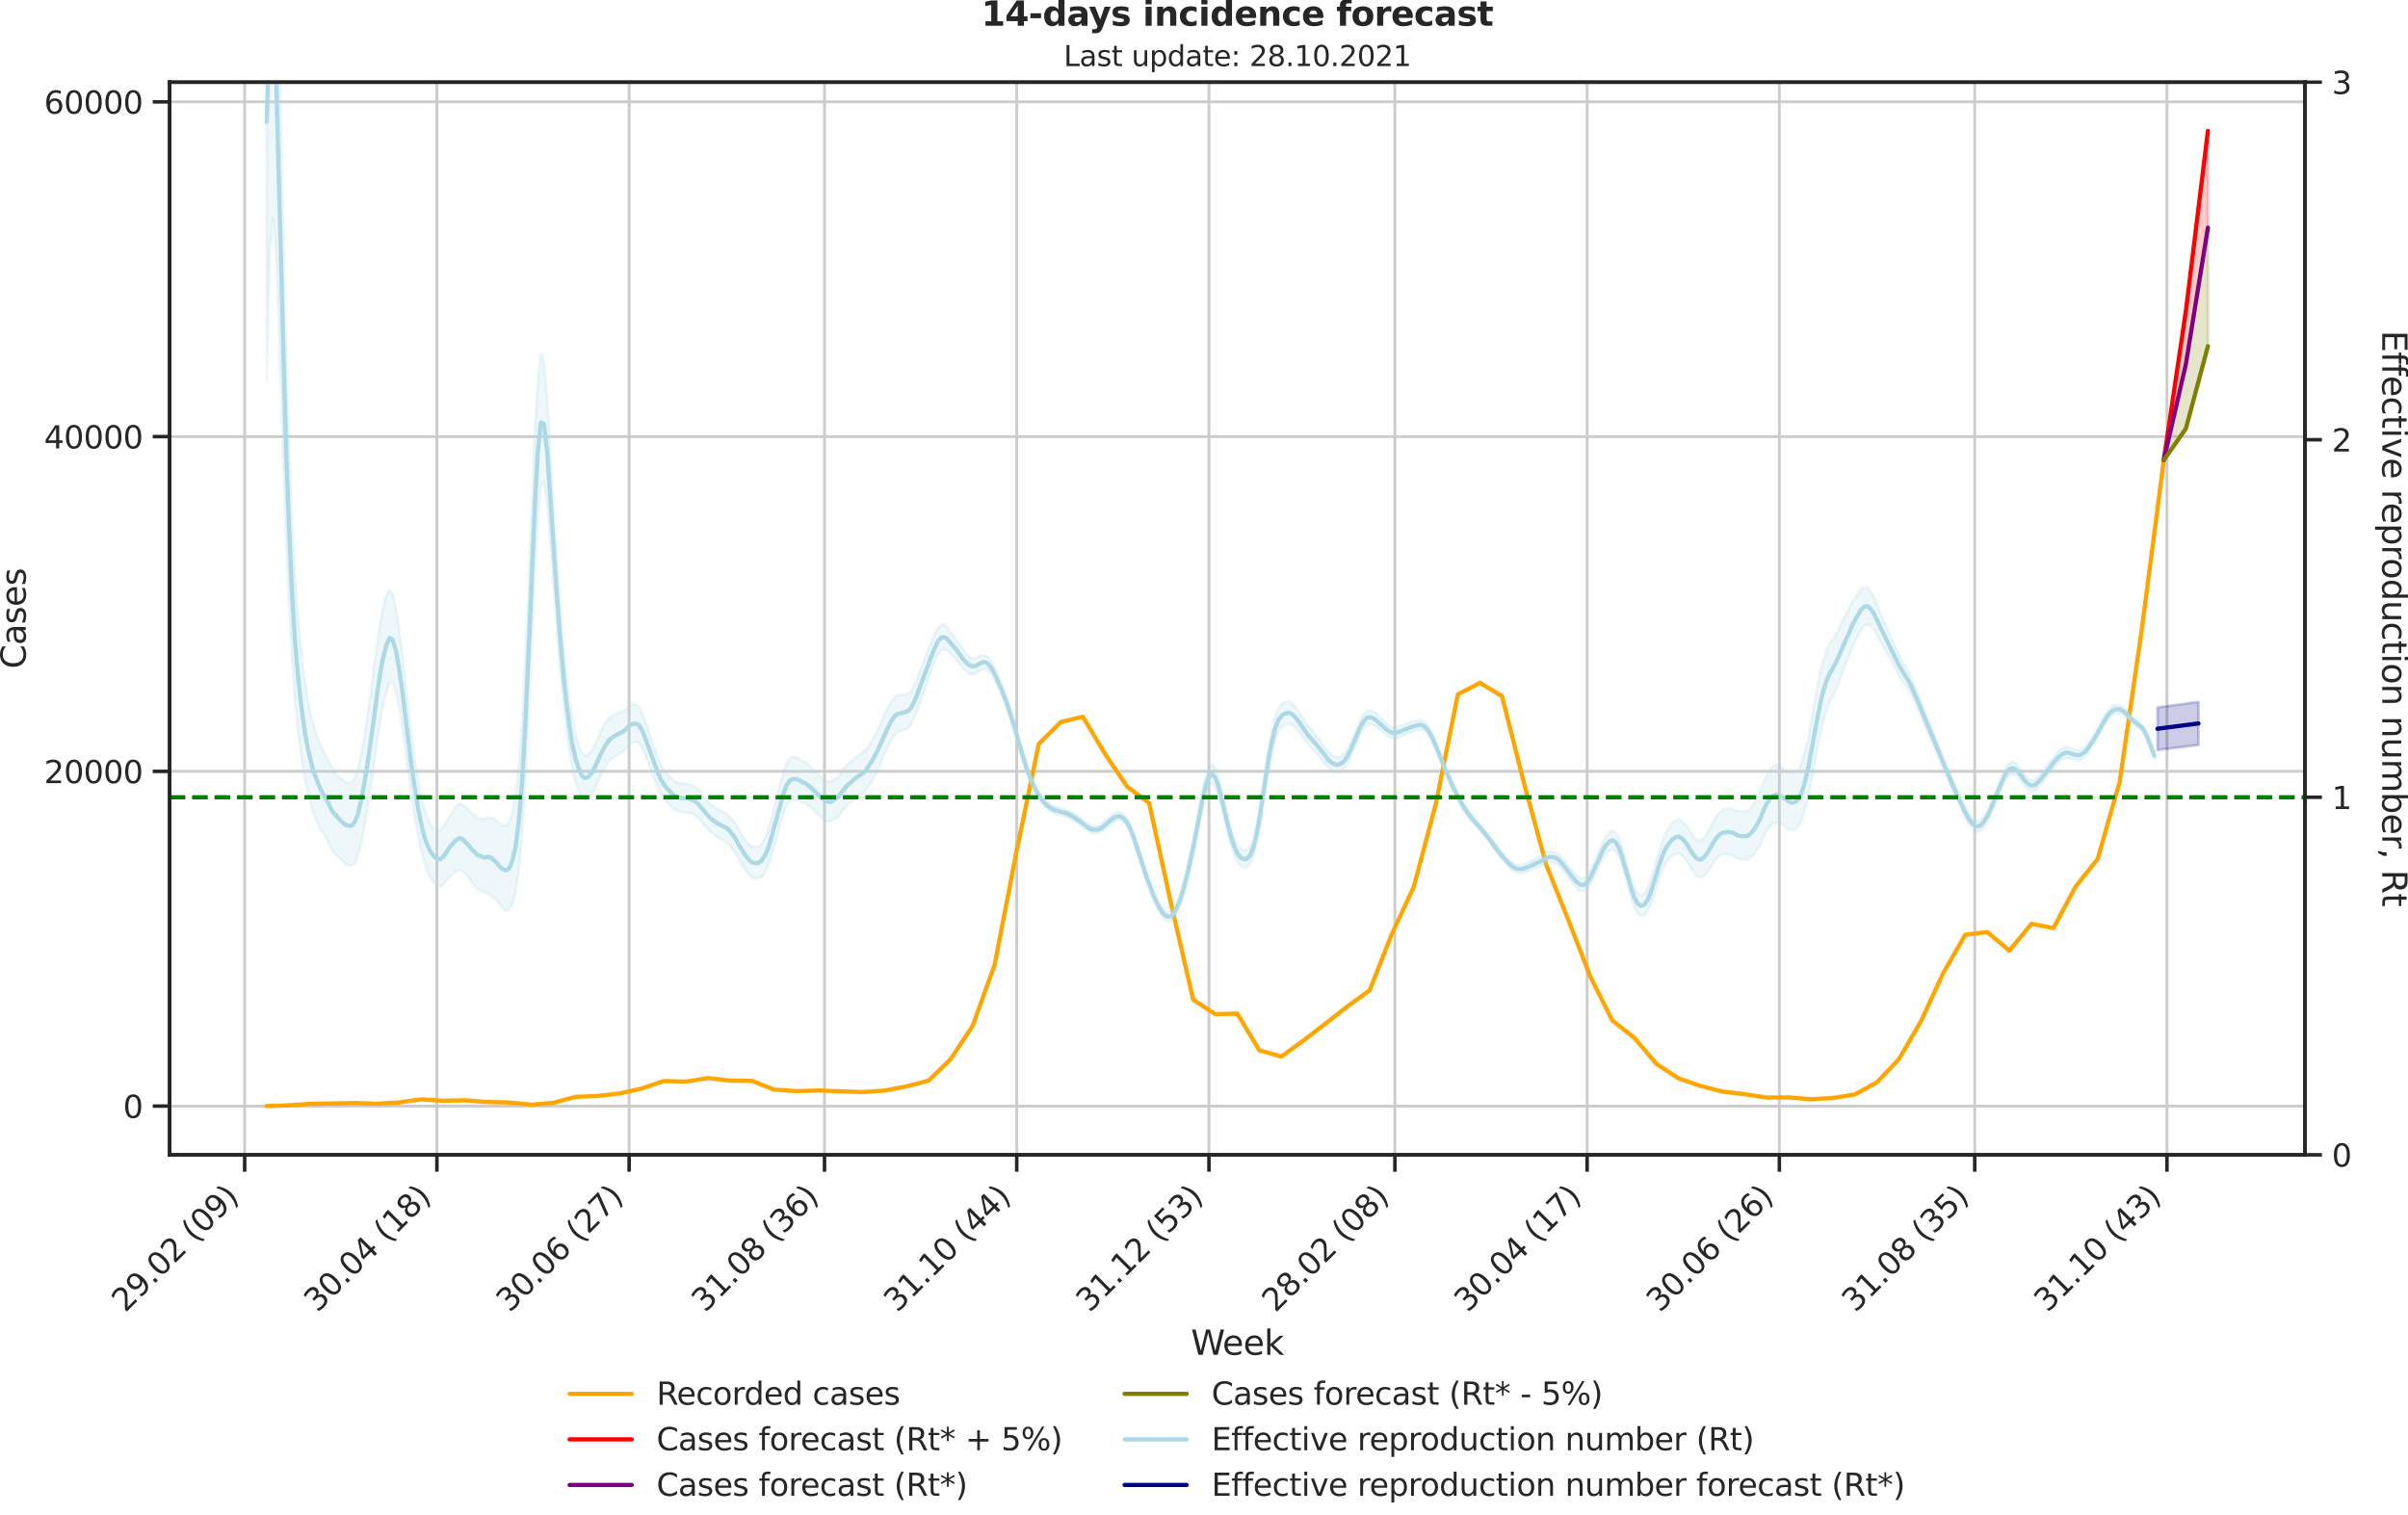 <?xml version="1.0" encoding="utf-8" standalone="no"?>
<!DOCTYPE svg PUBLIC "-//W3C//DTD SVG 1.1//EN"
  "http://www.w3.org/Graphics/SVG/1.1/DTD/svg11.dtd">
<svg height="536.657pt" version="1.1" viewBox="0 0 853.09 536.657" width="853.09pt" xmlns="http://www.w3.org/2000/svg" xmlns:xlink="http://www.w3.org/1999/xlink">
 <defs>
  <style type="text/css">*{stroke-linecap:butt;stroke-linejoin:round;}</style>
 </defs>
 <g id="figure_1">
  <g id="patch_1">
   <path d="M 0 536.657 
L 853.09 536.657 
L 853.09 0 
L 0 0 
z
" style="fill:none;"/>
  </g>
  <g id="axes_1">
   <g id="patch_2">
    <path d="M 60.108 409.147 
L 816.591 409.147 
L 816.591 29.118 
L 60.108 29.118 
z
" style="fill:none;"/>
   </g>
   <g id="matplotlib.axis_1">
    <g id="xtick_1">
     <g id="line2d_1">
      <path clip-path="url(#p7d5befbf0e)" d="M 86.678 409.147 
L 86.678 29.118 
" style="fill:none;stroke:#cccccc;stroke-linecap:round;"/>
     </g>
     <g id="line2d_2">
      <defs>
       <path d="M 0 0 
L 0 6 
" id="mbcf8b36cc9" style="stroke:#262626;stroke-width:1.25;"/>
      </defs>
      <g>
       <use style="fill:#262626;stroke:#262626;stroke-width:1.25;" x="86.678" xlink:href="#mbcf8b36cc9" y="409.147"/>
      </g>
     </g>
     <g id="text_1">
      <!-- 29.02 (09) -->
      <g style="fill:#262626;" transform="translate(44.354 465.264)rotate(-45)scale(0.11 -0.11)">
       <defs>
        <path d="M 1228 531 
L 3431 531 
L 3431 0 
L 469 0 
L 469 531 
Q 828 903 1448 1529 
Q 2069 2156 2228 2338 
Q 2531 2678 2651 2914 
Q 2772 3150 2772 3378 
Q 2772 3750 2511 3984 
Q 2250 4219 1831 4219 
Q 1534 4219 1204 4116 
Q 875 4013 500 3803 
L 500 4441 
Q 881 4594 1212 4672 
Q 1544 4750 1819 4750 
Q 2544 4750 2975 4387 
Q 3406 4025 3406 3419 
Q 3406 3131 3298 2873 
Q 3191 2616 2906 2266 
Q 2828 2175 2409 1742 
Q 1991 1309 1228 531 
z
" id="DejaVuSans-32" transform="scale(0.016)"/>
        <path d="M 703 97 
L 703 672 
Q 941 559 1184 500 
Q 1428 441 1663 441 
Q 2288 441 2617 861 
Q 2947 1281 2994 2138 
Q 2813 1869 2534 1725 
Q 2256 1581 1919 1581 
Q 1219 1581 811 2004 
Q 403 2428 403 3163 
Q 403 3881 828 4315 
Q 1253 4750 1959 4750 
Q 2769 4750 3195 4129 
Q 3622 3509 3622 2328 
Q 3622 1225 3098 567 
Q 2575 -91 1691 -91 
Q 1453 -91 1209 -44 
Q 966 3 703 97 
z
M 1959 2075 
Q 2384 2075 2632 2365 
Q 2881 2656 2881 3163 
Q 2881 3666 2632 3958 
Q 2384 4250 1959 4250 
Q 1534 4250 1286 3958 
Q 1038 3666 1038 3163 
Q 1038 2656 1286 2365 
Q 1534 2075 1959 2075 
z
" id="DejaVuSans-39" transform="scale(0.016)"/>
        <path d="M 684 794 
L 1344 794 
L 1344 0 
L 684 0 
L 684 794 
z
" id="DejaVuSans-2e" transform="scale(0.016)"/>
        <path d="M 2034 4250 
Q 1547 4250 1301 3770 
Q 1056 3291 1056 2328 
Q 1056 1369 1301 889 
Q 1547 409 2034 409 
Q 2525 409 2770 889 
Q 3016 1369 3016 2328 
Q 3016 3291 2770 3770 
Q 2525 4250 2034 4250 
z
M 2034 4750 
Q 2819 4750 3233 4129 
Q 3647 3509 3647 2328 
Q 3647 1150 3233 529 
Q 2819 -91 2034 -91 
Q 1250 -91 836 529 
Q 422 1150 422 2328 
Q 422 3509 836 4129 
Q 1250 4750 2034 4750 
z
" id="DejaVuSans-30" transform="scale(0.016)"/>
        <path id="DejaVuSans-20" transform="scale(0.016)"/>
        <path d="M 1984 4856 
Q 1566 4138 1362 3434 
Q 1159 2731 1159 2009 
Q 1159 1288 1364 580 
Q 1569 -128 1984 -844 
L 1484 -844 
Q 1016 -109 783 600 
Q 550 1309 550 2009 
Q 550 2706 781 3412 
Q 1013 4119 1484 4856 
L 1984 4856 
z
" id="DejaVuSans-28" transform="scale(0.016)"/>
        <path d="M 513 4856 
L 1013 4856 
Q 1481 4119 1714 3412 
Q 1947 2706 1947 2009 
Q 1947 1309 1714 600 
Q 1481 -109 1013 -844 
L 513 -844 
Q 928 -128 1133 580 
Q 1338 1288 1338 2009 
Q 1338 2731 1133 3434 
Q 928 4138 513 4856 
z
" id="DejaVuSans-29" transform="scale(0.016)"/>
       </defs>
       <use xlink:href="#DejaVuSans-32"/>
       <use x="63.623" xlink:href="#DejaVuSans-39"/>
       <use x="127.246" xlink:href="#DejaVuSans-2e"/>
       <use x="159.033" xlink:href="#DejaVuSans-30"/>
       <use x="222.656" xlink:href="#DejaVuSans-32"/>
       <use x="286.279" xlink:href="#DejaVuSans-20"/>
       <use x="318.066" xlink:href="#DejaVuSans-28"/>
       <use x="357.08" xlink:href="#DejaVuSans-30"/>
       <use x="420.703" xlink:href="#DejaVuSans-39"/>
       <use x="484.326" xlink:href="#DejaVuSans-29"/>
      </g>
     </g>
    </g>
    <g id="xtick_2">
     <g id="line2d_3">
      <path clip-path="url(#p7d5befbf0e)" d="M 154.78 409.147 
L 154.78 29.118 
" style="fill:none;stroke:#cccccc;stroke-linecap:round;"/>
     </g>
     <g id="line2d_4">
      <g>
       <use style="fill:#262626;stroke:#262626;stroke-width:1.25;" x="154.78" xlink:href="#mbcf8b36cc9" y="409.147"/>
      </g>
     </g>
     <g id="text_2">
      <!-- 30.04 (18) -->
      <g style="fill:#262626;" transform="translate(112.455 465.264)rotate(-45)scale(0.11 -0.11)">
       <defs>
        <path d="M 2597 2516 
Q 3050 2419 3304 2112 
Q 3559 1806 3559 1356 
Q 3559 666 3084 287 
Q 2609 -91 1734 -91 
Q 1441 -91 1130 -33 
Q 819 25 488 141 
L 488 750 
Q 750 597 1062 519 
Q 1375 441 1716 441 
Q 2309 441 2620 675 
Q 2931 909 2931 1356 
Q 2931 1769 2642 2001 
Q 2353 2234 1838 2234 
L 1294 2234 
L 1294 2753 
L 1863 2753 
Q 2328 2753 2575 2939 
Q 2822 3125 2822 3475 
Q 2822 3834 2567 4026 
Q 2313 4219 1838 4219 
Q 1578 4219 1281 4162 
Q 984 4106 628 3988 
L 628 4550 
Q 988 4650 1302 4700 
Q 1616 4750 1894 4750 
Q 2613 4750 3031 4423 
Q 3450 4097 3450 3541 
Q 3450 3153 3228 2886 
Q 3006 2619 2597 2516 
z
" id="DejaVuSans-33" transform="scale(0.016)"/>
        <path d="M 2419 4116 
L 825 1625 
L 2419 1625 
L 2419 4116 
z
M 2253 4666 
L 3047 4666 
L 3047 1625 
L 3713 1625 
L 3713 1100 
L 3047 1100 
L 3047 0 
L 2419 0 
L 2419 1100 
L 313 1100 
L 313 1709 
L 2253 4666 
z
" id="DejaVuSans-34" transform="scale(0.016)"/>
        <path d="M 794 531 
L 1825 531 
L 1825 4091 
L 703 3866 
L 703 4441 
L 1819 4666 
L 2450 4666 
L 2450 531 
L 3481 531 
L 3481 0 
L 794 0 
L 794 531 
z
" id="DejaVuSans-31" transform="scale(0.016)"/>
        <path d="M 2034 2216 
Q 1584 2216 1326 1975 
Q 1069 1734 1069 1313 
Q 1069 891 1326 650 
Q 1584 409 2034 409 
Q 2484 409 2743 651 
Q 3003 894 3003 1313 
Q 3003 1734 2745 1975 
Q 2488 2216 2034 2216 
z
M 1403 2484 
Q 997 2584 770 2862 
Q 544 3141 544 3541 
Q 544 4100 942 4425 
Q 1341 4750 2034 4750 
Q 2731 4750 3128 4425 
Q 3525 4100 3525 3541 
Q 3525 3141 3298 2862 
Q 3072 2584 2669 2484 
Q 3125 2378 3379 2068 
Q 3634 1759 3634 1313 
Q 3634 634 3220 271 
Q 2806 -91 2034 -91 
Q 1263 -91 848 271 
Q 434 634 434 1313 
Q 434 1759 690 2068 
Q 947 2378 1403 2484 
z
M 1172 3481 
Q 1172 3119 1398 2916 
Q 1625 2713 2034 2713 
Q 2441 2713 2670 2916 
Q 2900 3119 2900 3481 
Q 2900 3844 2670 4047 
Q 2441 4250 2034 4250 
Q 1625 4250 1398 4047 
Q 1172 3844 1172 3481 
z
" id="DejaVuSans-38" transform="scale(0.016)"/>
       </defs>
       <use xlink:href="#DejaVuSans-33"/>
       <use x="63.623" xlink:href="#DejaVuSans-30"/>
       <use x="127.246" xlink:href="#DejaVuSans-2e"/>
       <use x="159.033" xlink:href="#DejaVuSans-30"/>
       <use x="222.656" xlink:href="#DejaVuSans-34"/>
       <use x="286.279" xlink:href="#DejaVuSans-20"/>
       <use x="318.066" xlink:href="#DejaVuSans-28"/>
       <use x="357.08" xlink:href="#DejaVuSans-31"/>
       <use x="420.703" xlink:href="#DejaVuSans-38"/>
       <use x="484.326" xlink:href="#DejaVuSans-29"/>
      </g>
     </g>
    </g>
    <g id="xtick_3">
     <g id="line2d_5">
      <path clip-path="url(#p7d5befbf0e)" d="M 222.881 409.147 
L 222.881 29.118 
" style="fill:none;stroke:#cccccc;stroke-linecap:round;"/>
     </g>
     <g id="line2d_6">
      <g>
       <use style="fill:#262626;stroke:#262626;stroke-width:1.25;" x="222.881" xlink:href="#mbcf8b36cc9" y="409.147"/>
      </g>
     </g>
     <g id="text_3">
      <!-- 30.06 (27) -->
      <g style="fill:#262626;" transform="translate(180.557 465.264)rotate(-45)scale(0.11 -0.11)">
       <defs>
        <path d="M 2113 2584 
Q 1688 2584 1439 2293 
Q 1191 2003 1191 1497 
Q 1191 994 1439 701 
Q 1688 409 2113 409 
Q 2538 409 2786 701 
Q 3034 994 3034 1497 
Q 3034 2003 2786 2293 
Q 2538 2584 2113 2584 
z
M 3366 4563 
L 3366 3988 
Q 3128 4100 2886 4159 
Q 2644 4219 2406 4219 
Q 1781 4219 1451 3797 
Q 1122 3375 1075 2522 
Q 1259 2794 1537 2939 
Q 1816 3084 2150 3084 
Q 2853 3084 3261 2657 
Q 3669 2231 3669 1497 
Q 3669 778 3244 343 
Q 2819 -91 2113 -91 
Q 1303 -91 875 529 
Q 447 1150 447 2328 
Q 447 3434 972 4092 
Q 1497 4750 2381 4750 
Q 2619 4750 2861 4703 
Q 3103 4656 3366 4563 
z
" id="DejaVuSans-36" transform="scale(0.016)"/>
        <path d="M 525 4666 
L 3525 4666 
L 3525 4397 
L 1831 0 
L 1172 0 
L 2766 4134 
L 525 4134 
L 525 4666 
z
" id="DejaVuSans-37" transform="scale(0.016)"/>
       </defs>
       <use xlink:href="#DejaVuSans-33"/>
       <use x="63.623" xlink:href="#DejaVuSans-30"/>
       <use x="127.246" xlink:href="#DejaVuSans-2e"/>
       <use x="159.033" xlink:href="#DejaVuSans-30"/>
       <use x="222.656" xlink:href="#DejaVuSans-36"/>
       <use x="286.279" xlink:href="#DejaVuSans-20"/>
       <use x="318.066" xlink:href="#DejaVuSans-28"/>
       <use x="357.08" xlink:href="#DejaVuSans-32"/>
       <use x="420.703" xlink:href="#DejaVuSans-37"/>
       <use x="484.326" xlink:href="#DejaVuSans-29"/>
      </g>
     </g>
    </g>
    <g id="xtick_4">
     <g id="line2d_7">
      <path clip-path="url(#p7d5befbf0e)" d="M 292.099 409.147 
L 292.099 29.118 
" style="fill:none;stroke:#cccccc;stroke-linecap:round;"/>
     </g>
     <g id="line2d_8">
      <g>
       <use style="fill:#262626;stroke:#262626;stroke-width:1.25;" x="292.099" xlink:href="#mbcf8b36cc9" y="409.147"/>
      </g>
     </g>
     <g id="text_4">
      <!-- 31.08 (36) -->
      <g style="fill:#262626;" transform="translate(249.775 465.264)rotate(-45)scale(0.11 -0.11)">
       <use xlink:href="#DejaVuSans-33"/>
       <use x="63.623" xlink:href="#DejaVuSans-31"/>
       <use x="127.246" xlink:href="#DejaVuSans-2e"/>
       <use x="159.033" xlink:href="#DejaVuSans-30"/>
       <use x="222.656" xlink:href="#DejaVuSans-38"/>
       <use x="286.279" xlink:href="#DejaVuSans-20"/>
       <use x="318.066" xlink:href="#DejaVuSans-28"/>
       <use x="357.08" xlink:href="#DejaVuSans-33"/>
       <use x="420.703" xlink:href="#DejaVuSans-36"/>
       <use x="484.326" xlink:href="#DejaVuSans-29"/>
      </g>
     </g>
    </g>
    <g id="xtick_5">
     <g id="line2d_9">
      <path clip-path="url(#p7d5befbf0e)" d="M 360.2 409.147 
L 360.2 29.118 
" style="fill:none;stroke:#cccccc;stroke-linecap:round;"/>
     </g>
     <g id="line2d_10">
      <g>
       <use style="fill:#262626;stroke:#262626;stroke-width:1.25;" x="360.2" xlink:href="#mbcf8b36cc9" y="409.147"/>
      </g>
     </g>
     <g id="text_5">
      <!-- 31.10 (44) -->
      <g style="fill:#262626;" transform="translate(317.876 465.264)rotate(-45)scale(0.11 -0.11)">
       <use xlink:href="#DejaVuSans-33"/>
       <use x="63.623" xlink:href="#DejaVuSans-31"/>
       <use x="127.246" xlink:href="#DejaVuSans-2e"/>
       <use x="159.033" xlink:href="#DejaVuSans-31"/>
       <use x="222.656" xlink:href="#DejaVuSans-30"/>
       <use x="286.279" xlink:href="#DejaVuSans-20"/>
       <use x="318.066" xlink:href="#DejaVuSans-28"/>
       <use x="357.08" xlink:href="#DejaVuSans-34"/>
       <use x="420.703" xlink:href="#DejaVuSans-34"/>
       <use x="484.326" xlink:href="#DejaVuSans-29"/>
      </g>
     </g>
    </g>
    <g id="xtick_6">
     <g id="line2d_11">
      <path clip-path="url(#p7d5befbf0e)" d="M 428.302 409.147 
L 428.302 29.118 
" style="fill:none;stroke:#cccccc;stroke-linecap:round;"/>
     </g>
     <g id="line2d_12">
      <g>
       <use style="fill:#262626;stroke:#262626;stroke-width:1.25;" x="428.302" xlink:href="#mbcf8b36cc9" y="409.147"/>
      </g>
     </g>
     <g id="text_6">
      <!-- 31.12 (53) -->
      <g style="fill:#262626;" transform="translate(385.977 465.264)rotate(-45)scale(0.11 -0.11)">
       <defs>
        <path d="M 691 4666 
L 3169 4666 
L 3169 4134 
L 1269 4134 
L 1269 2991 
Q 1406 3038 1543 3061 
Q 1681 3084 1819 3084 
Q 2600 3084 3056 2656 
Q 3513 2228 3513 1497 
Q 3513 744 3044 326 
Q 2575 -91 1722 -91 
Q 1428 -91 1123 -41 
Q 819 9 494 109 
L 494 744 
Q 775 591 1075 516 
Q 1375 441 1709 441 
Q 2250 441 2565 725 
Q 2881 1009 2881 1497 
Q 2881 1984 2565 2268 
Q 2250 2553 1709 2553 
Q 1456 2553 1204 2497 
Q 953 2441 691 2322 
L 691 4666 
z
" id="DejaVuSans-35" transform="scale(0.016)"/>
       </defs>
       <use xlink:href="#DejaVuSans-33"/>
       <use x="63.623" xlink:href="#DejaVuSans-31"/>
       <use x="127.246" xlink:href="#DejaVuSans-2e"/>
       <use x="159.033" xlink:href="#DejaVuSans-31"/>
       <use x="222.656" xlink:href="#DejaVuSans-32"/>
       <use x="286.279" xlink:href="#DejaVuSans-20"/>
       <use x="318.066" xlink:href="#DejaVuSans-28"/>
       <use x="357.08" xlink:href="#DejaVuSans-35"/>
       <use x="420.703" xlink:href="#DejaVuSans-33"/>
       <use x="484.326" xlink:href="#DejaVuSans-29"/>
      </g>
     </g>
    </g>
    <g id="xtick_7">
     <g id="line2d_13">
      <path clip-path="url(#p7d5befbf0e)" d="M 494.17 409.147 
L 494.17 29.118 
" style="fill:none;stroke:#cccccc;stroke-linecap:round;"/>
     </g>
     <g id="line2d_14">
      <g>
       <use style="fill:#262626;stroke:#262626;stroke-width:1.25;" x="494.17" xlink:href="#mbcf8b36cc9" y="409.147"/>
      </g>
     </g>
     <g id="text_7">
      <!-- 28.02 (08) -->
      <g style="fill:#262626;" transform="translate(451.846 465.264)rotate(-45)scale(0.11 -0.11)">
       <use xlink:href="#DejaVuSans-32"/>
       <use x="63.623" xlink:href="#DejaVuSans-38"/>
       <use x="127.246" xlink:href="#DejaVuSans-2e"/>
       <use x="159.033" xlink:href="#DejaVuSans-30"/>
       <use x="222.656" xlink:href="#DejaVuSans-32"/>
       <use x="286.279" xlink:href="#DejaVuSans-20"/>
       <use x="318.066" xlink:href="#DejaVuSans-28"/>
       <use x="357.08" xlink:href="#DejaVuSans-30"/>
       <use x="420.703" xlink:href="#DejaVuSans-38"/>
       <use x="484.326" xlink:href="#DejaVuSans-29"/>
      </g>
     </g>
    </g>
    <g id="xtick_8">
     <g id="line2d_15">
      <path clip-path="url(#p7d5befbf0e)" d="M 562.271 409.147 
L 562.271 29.118 
" style="fill:none;stroke:#cccccc;stroke-linecap:round;"/>
     </g>
     <g id="line2d_16">
      <g>
       <use style="fill:#262626;stroke:#262626;stroke-width:1.25;" x="562.271" xlink:href="#mbcf8b36cc9" y="409.147"/>
      </g>
     </g>
     <g id="text_8">
      <!-- 30.04 (17) -->
      <g style="fill:#262626;" transform="translate(519.947 465.264)rotate(-45)scale(0.11 -0.11)">
       <use xlink:href="#DejaVuSans-33"/>
       <use x="63.623" xlink:href="#DejaVuSans-30"/>
       <use x="127.246" xlink:href="#DejaVuSans-2e"/>
       <use x="159.033" xlink:href="#DejaVuSans-30"/>
       <use x="222.656" xlink:href="#DejaVuSans-34"/>
       <use x="286.279" xlink:href="#DejaVuSans-20"/>
       <use x="318.066" xlink:href="#DejaVuSans-28"/>
       <use x="357.08" xlink:href="#DejaVuSans-31"/>
       <use x="420.703" xlink:href="#DejaVuSans-37"/>
       <use x="484.326" xlink:href="#DejaVuSans-29"/>
      </g>
     </g>
    </g>
    <g id="xtick_9">
     <g id="line2d_17">
      <path clip-path="url(#p7d5befbf0e)" d="M 630.373 409.147 
L 630.373 29.118 
" style="fill:none;stroke:#cccccc;stroke-linecap:round;"/>
     </g>
     <g id="line2d_18">
      <g>
       <use style="fill:#262626;stroke:#262626;stroke-width:1.25;" x="630.373" xlink:href="#mbcf8b36cc9" y="409.147"/>
      </g>
     </g>
     <g id="text_9">
      <!-- 30.06 (26) -->
      <g style="fill:#262626;" transform="translate(588.049 465.264)rotate(-45)scale(0.11 -0.11)">
       <use xlink:href="#DejaVuSans-33"/>
       <use x="63.623" xlink:href="#DejaVuSans-30"/>
       <use x="127.246" xlink:href="#DejaVuSans-2e"/>
       <use x="159.033" xlink:href="#DejaVuSans-30"/>
       <use x="222.656" xlink:href="#DejaVuSans-36"/>
       <use x="286.279" xlink:href="#DejaVuSans-20"/>
       <use x="318.066" xlink:href="#DejaVuSans-28"/>
       <use x="357.08" xlink:href="#DejaVuSans-32"/>
       <use x="420.703" xlink:href="#DejaVuSans-36"/>
       <use x="484.326" xlink:href="#DejaVuSans-29"/>
      </g>
     </g>
    </g>
    <g id="xtick_10">
     <g id="line2d_19">
      <path clip-path="url(#p7d5befbf0e)" d="M 699.591 409.147 
L 699.591 29.118 
" style="fill:none;stroke:#cccccc;stroke-linecap:round;"/>
     </g>
     <g id="line2d_20">
      <g>
       <use style="fill:#262626;stroke:#262626;stroke-width:1.25;" x="699.591" xlink:href="#mbcf8b36cc9" y="409.147"/>
      </g>
     </g>
     <g id="text_10">
      <!-- 31.08 (35) -->
      <g style="fill:#262626;" transform="translate(657.266 465.264)rotate(-45)scale(0.11 -0.11)">
       <use xlink:href="#DejaVuSans-33"/>
       <use x="63.623" xlink:href="#DejaVuSans-31"/>
       <use x="127.246" xlink:href="#DejaVuSans-2e"/>
       <use x="159.033" xlink:href="#DejaVuSans-30"/>
       <use x="222.656" xlink:href="#DejaVuSans-38"/>
       <use x="286.279" xlink:href="#DejaVuSans-20"/>
       <use x="318.066" xlink:href="#DejaVuSans-28"/>
       <use x="357.08" xlink:href="#DejaVuSans-33"/>
       <use x="420.703" xlink:href="#DejaVuSans-35"/>
       <use x="484.326" xlink:href="#DejaVuSans-29"/>
      </g>
     </g>
    </g>
    <g id="xtick_11">
     <g id="line2d_21">
      <path clip-path="url(#p7d5befbf0e)" d="M 767.692 409.147 
L 767.692 29.118 
" style="fill:none;stroke:#cccccc;stroke-linecap:round;"/>
     </g>
     <g id="line2d_22">
      <g>
       <use style="fill:#262626;stroke:#262626;stroke-width:1.25;" x="767.692" xlink:href="#mbcf8b36cc9" y="409.147"/>
      </g>
     </g>
     <g id="text_11">
      <!-- 31.10 (43) -->
      <g style="fill:#262626;" transform="translate(725.368 465.264)rotate(-45)scale(0.11 -0.11)">
       <use xlink:href="#DejaVuSans-33"/>
       <use x="63.623" xlink:href="#DejaVuSans-31"/>
       <use x="127.246" xlink:href="#DejaVuSans-2e"/>
       <use x="159.033" xlink:href="#DejaVuSans-31"/>
       <use x="222.656" xlink:href="#DejaVuSans-30"/>
       <use x="286.279" xlink:href="#DejaVuSans-20"/>
       <use x="318.066" xlink:href="#DejaVuSans-28"/>
       <use x="357.08" xlink:href="#DejaVuSans-34"/>
       <use x="420.703" xlink:href="#DejaVuSans-33"/>
       <use x="484.326" xlink:href="#DejaVuSans-29"/>
      </g>
     </g>
    </g>
    <g id="text_12">
     <!-- Week -->
     <g style="fill:#262626;" transform="translate(421.911 479.999)scale(0.12 -0.12)">
      <defs>
       <path d="M 213 4666 
L 850 4666 
L 1831 722 
L 2809 4666 
L 3519 4666 
L 4500 722 
L 5478 4666 
L 6119 4666 
L 4947 0 
L 4153 0 
L 3169 4050 
L 2175 0 
L 1381 0 
L 213 4666 
z
" id="DejaVuSans-57" transform="scale(0.016)"/>
       <path d="M 3597 1894 
L 3597 1613 
L 953 1613 
Q 991 1019 1311 708 
Q 1631 397 2203 397 
Q 2534 397 2845 478 
Q 3156 559 3463 722 
L 3463 178 
Q 3153 47 2828 -22 
Q 2503 -91 2169 -91 
Q 1331 -91 842 396 
Q 353 884 353 1716 
Q 353 2575 817 3079 
Q 1281 3584 2069 3584 
Q 2775 3584 3186 3129 
Q 3597 2675 3597 1894 
z
M 3022 2063 
Q 3016 2534 2758 2815 
Q 2500 3097 2075 3097 
Q 1594 3097 1305 2825 
Q 1016 2553 972 2059 
L 3022 2063 
z
" id="DejaVuSans-65" transform="scale(0.016)"/>
       <path d="M 581 4863 
L 1159 4863 
L 1159 1991 
L 2875 3500 
L 3609 3500 
L 1753 1863 
L 3688 0 
L 2938 0 
L 1159 1709 
L 1159 0 
L 581 0 
L 581 4863 
z
" id="DejaVuSans-6b" transform="scale(0.016)"/>
      </defs>
      <use xlink:href="#DejaVuSans-57"/>
      <use x="93.002" xlink:href="#DejaVuSans-65"/>
      <use x="154.525" xlink:href="#DejaVuSans-65"/>
      <use x="216.049" xlink:href="#DejaVuSans-6b"/>
     </g>
    </g>
   </g>
   <g id="matplotlib.axis_2">
    <g id="ytick_1">
     <g id="line2d_23">
      <path clip-path="url(#p7d5befbf0e)" d="M 60.108 391.897 
L 816.591 391.897 
" style="fill:none;stroke:#cccccc;stroke-linecap:round;"/>
     </g>
     <g id="line2d_24">
      <defs>
       <path d="M 0 0 
L -6 0 
" id="mf456e55747" style="stroke:#262626;stroke-width:1.25;"/>
      </defs>
      <g>
       <use style="fill:#262626;stroke:#262626;stroke-width:1.25;" x="60.108" xlink:href="#mf456e55747" y="391.897"/>
      </g>
     </g>
     <g id="text_13">
      <!-- 0 -->
      <g style="fill:#262626;" transform="translate(43.609 396.076)scale(0.11 -0.11)">
       <use xlink:href="#DejaVuSans-30"/>
      </g>
     </g>
    </g>
    <g id="ytick_2">
     <g id="line2d_25">
      <path clip-path="url(#p7d5befbf0e)" d="M 60.108 273.294 
L 816.591 273.294 
" style="fill:none;stroke:#cccccc;stroke-linecap:round;"/>
     </g>
     <g id="line2d_26">
      <g>
       <use style="fill:#262626;stroke:#262626;stroke-width:1.25;" x="60.108" xlink:href="#mf456e55747" y="273.294"/>
      </g>
     </g>
     <g id="text_14">
      <!-- 20000 -->
      <g style="fill:#262626;" transform="translate(15.614 277.474)scale(0.11 -0.11)">
       <use xlink:href="#DejaVuSans-32"/>
       <use x="63.623" xlink:href="#DejaVuSans-30"/>
       <use x="127.246" xlink:href="#DejaVuSans-30"/>
       <use x="190.869" xlink:href="#DejaVuSans-30"/>
       <use x="254.492" xlink:href="#DejaVuSans-30"/>
      </g>
     </g>
    </g>
    <g id="ytick_3">
     <g id="line2d_27">
      <path clip-path="url(#p7d5befbf0e)" d="M 60.108 154.692 
L 816.591 154.692 
" style="fill:none;stroke:#cccccc;stroke-linecap:round;"/>
     </g>
     <g id="line2d_28">
      <g>
       <use style="fill:#262626;stroke:#262626;stroke-width:1.25;" x="60.108" xlink:href="#mf456e55747" y="154.692"/>
      </g>
     </g>
     <g id="text_15">
      <!-- 40000 -->
      <g style="fill:#262626;" transform="translate(15.614 158.871)scale(0.11 -0.11)">
       <use xlink:href="#DejaVuSans-34"/>
       <use x="63.623" xlink:href="#DejaVuSans-30"/>
       <use x="127.246" xlink:href="#DejaVuSans-30"/>
       <use x="190.869" xlink:href="#DejaVuSans-30"/>
       <use x="254.492" xlink:href="#DejaVuSans-30"/>
      </g>
     </g>
    </g>
    <g id="ytick_4">
     <g id="line2d_29">
      <path clip-path="url(#p7d5befbf0e)" d="M 60.108 36.09 
L 816.591 36.09 
" style="fill:none;stroke:#cccccc;stroke-linecap:round;"/>
     </g>
     <g id="line2d_30">
      <g>
       <use style="fill:#262626;stroke:#262626;stroke-width:1.25;" x="60.108" xlink:href="#mf456e55747" y="36.09"/>
      </g>
     </g>
     <g id="text_16">
      <!-- 60000 -->
      <g style="fill:#262626;" transform="translate(15.614 40.269)scale(0.11 -0.11)">
       <use xlink:href="#DejaVuSans-36"/>
       <use x="63.623" xlink:href="#DejaVuSans-30"/>
       <use x="127.246" xlink:href="#DejaVuSans-30"/>
       <use x="190.869" xlink:href="#DejaVuSans-30"/>
       <use x="254.492" xlink:href="#DejaVuSans-30"/>
      </g>
     </g>
    </g>
    <g id="text_17">
     <!-- Cases -->
     <g style="fill:#262626;" transform="translate(9.118 236.942)rotate(-90)scale(0.12 -0.12)">
      <defs>
       <path d="M 4122 4306 
L 4122 3641 
Q 3803 3938 3442 4084 
Q 3081 4231 2675 4231 
Q 1875 4231 1450 3742 
Q 1025 3253 1025 2328 
Q 1025 1406 1450 917 
Q 1875 428 2675 428 
Q 3081 428 3442 575 
Q 3803 722 4122 1019 
L 4122 359 
Q 3791 134 3420 21 
Q 3050 -91 2638 -91 
Q 1578 -91 968 557 
Q 359 1206 359 2328 
Q 359 3453 968 4101 
Q 1578 4750 2638 4750 
Q 3056 4750 3426 4639 
Q 3797 4528 4122 4306 
z
" id="DejaVuSans-43" transform="scale(0.016)"/>
       <path d="M 2194 1759 
Q 1497 1759 1228 1600 
Q 959 1441 959 1056 
Q 959 750 1161 570 
Q 1363 391 1709 391 
Q 2188 391 2477 730 
Q 2766 1069 2766 1631 
L 2766 1759 
L 2194 1759 
z
M 3341 1997 
L 3341 0 
L 2766 0 
L 2766 531 
Q 2569 213 2275 61 
Q 1981 -91 1556 -91 
Q 1019 -91 701 211 
Q 384 513 384 1019 
Q 384 1609 779 1909 
Q 1175 2209 1959 2209 
L 2766 2209 
L 2766 2266 
Q 2766 2663 2505 2880 
Q 2244 3097 1772 3097 
Q 1472 3097 1187 3025 
Q 903 2953 641 2809 
L 641 3341 
Q 956 3463 1253 3523 
Q 1550 3584 1831 3584 
Q 2591 3584 2966 3190 
Q 3341 2797 3341 1997 
z
" id="DejaVuSans-61" transform="scale(0.016)"/>
       <path d="M 2834 3397 
L 2834 2853 
Q 2591 2978 2328 3040 
Q 2066 3103 1784 3103 
Q 1356 3103 1142 2972 
Q 928 2841 928 2578 
Q 928 2378 1081 2264 
Q 1234 2150 1697 2047 
L 1894 2003 
Q 2506 1872 2764 1633 
Q 3022 1394 3022 966 
Q 3022 478 2636 193 
Q 2250 -91 1575 -91 
Q 1294 -91 989 -36 
Q 684 19 347 128 
L 347 722 
Q 666 556 975 473 
Q 1284 391 1588 391 
Q 1994 391 2212 530 
Q 2431 669 2431 922 
Q 2431 1156 2273 1281 
Q 2116 1406 1581 1522 
L 1381 1569 
Q 847 1681 609 1914 
Q 372 2147 372 2553 
Q 372 3047 722 3315 
Q 1072 3584 1716 3584 
Q 2034 3584 2315 3537 
Q 2597 3491 2834 3397 
z
" id="DejaVuSans-73" transform="scale(0.016)"/>
      </defs>
      <use xlink:href="#DejaVuSans-43"/>
      <use x="69.824" xlink:href="#DejaVuSans-61"/>
      <use x="131.104" xlink:href="#DejaVuSans-73"/>
      <use x="183.203" xlink:href="#DejaVuSans-65"/>
      <use x="244.727" xlink:href="#DejaVuSans-73"/>
     </g>
    </g>
   </g>
   <g id="PolyCollection_1">
    <defs>
     <path d="M 766.576 -373.641 
L 766.576 -373.641 
L 774.39 -426.357 
L 782.205 -490.265 
L 782.205 -455.977 
L 782.205 -455.977 
L 774.39 -407.606 
L 766.576 -373.641 
z
" id="mb1d852df69" style="stroke:#ff0000;stroke-opacity:0.2;"/>
    </defs>
    <g clip-path="url(#p7d5befbf0e)">
     <use style="fill:#ff0000;fill-opacity:0.2;stroke:#ff0000;stroke-opacity:0.2;" x="0" xlink:href="#mb1d852df69" y="536.657"/>
    </g>
   </g>
   <g id="PolyCollection_2">
    <defs>
     <path d="M 766.576 -373.641 
L 766.576 -373.641 
L 774.39 -407.606 
L 782.205 -455.977 
L 782.205 -413.978 
L 782.205 -413.978 
L 774.39 -384.787 
L 766.576 -373.641 
z
" id="m4fa4138fb7" style="stroke:#808000;stroke-opacity:0.2;"/>
    </defs>
    <g clip-path="url(#p7d5befbf0e)">
     <use style="fill:#808000;fill-opacity:0.2;stroke:#808000;stroke-opacity:0.2;" x="0" xlink:href="#m4fa4138fb7" y="536.657"/>
    </g>
   </g>
   <g id="line2d_31">
    <path clip-path="url(#p7d5befbf0e)" d="M 94.493 391.873 
L 102.308 391.618 
L 110.123 391.09 
L 117.938 390.954 
L 125.753 390.799 
L 133.568 391.043 
L 141.383 390.598 
L 149.197 389.489 
L 157.012 390.011 
L 164.827 389.839 
L 172.642 390.438 
L 180.457 390.616 
L 188.272 391.387 
L 196.087 390.722 
L 203.902 388.605 
L 211.717 388.303 
L 219.532 387.431 
L 227.347 385.658 
L 235.162 383.013 
L 242.976 383.221 
L 250.791 381.97 
L 258.606 382.859 
L 266.421 382.96 
L 274.236 386.026 
L 282.051 386.595 
L 289.866 386.34 
L 297.681 386.642 
L 305.496 386.909 
L 313.311 386.393 
L 321.126 384.911 
L 328.94 382.877 
L 336.755 375.286 
L 344.57 363.497 
L 352.385 341.763 
L 360.2 301.273 
L 368.015 263.563 
L 375.83 255.801 
L 383.645 253.95 
L 391.46 267.068 
L 399.275 278.649 
L 407.09 284.514 
L 414.905 320.279 
L 422.719 354.211 
L 430.534 359.305 
L 438.349 359.127 
L 446.164 372.149 
L 453.979 374.343 
L 461.794 368.639 
L 469.609 362.637 
L 477.424 356.529 
L 485.239 350.842 
L 493.054 331.012 
L 500.869 314.182 
L 508.683 284.757 
L 516.498 246.004 
L 524.313 241.924 
L 532.128 246.674 
L 539.943 277.611 
L 547.758 306.313 
L 555.573 325.853 
L 563.388 345.962 
L 571.203 361.564 
L 579.018 367.702 
L 586.833 376.929 
L 594.647 382.076 
L 602.462 384.751 
L 610.277 386.749 
L 618.092 387.68 
L 625.907 388.872 
L 633.722 388.819 
L 641.537 389.453 
L 649.352 389.026 
L 657.167 387.751 
L 664.982 383.446 
L 672.797 375.18 
L 680.612 361.718 
L 688.426 344.758 
L 696.241 331.19 
L 704.056 330.241 
L 711.871 336.806 
L 719.686 327.3 
L 727.501 328.818 
L 735.316 314.117 
L 743.131 304.368 
L 750.946 276.983 
L 758.761 223.161 
L 766.576 163.016 
" style="fill:none;stroke:#ffa500;stroke-linecap:round;stroke-width:1.5;"/>
   </g>
   <g id="line2d_32">
    <path clip-path="url(#p7d5befbf0e)" d="M 766.576 163.016 
L 774.39 110.299 
L 782.205 46.392 
" style="fill:none;stroke:#ff0000;stroke-linecap:round;stroke-width:1.5;"/>
   </g>
   <g id="line2d_33">
    <path clip-path="url(#p7d5befbf0e)" d="M 766.576 163.016 
L 774.39 129.05 
L 782.205 80.68 
" style="fill:none;stroke:#800080;stroke-linecap:round;stroke-width:1.5;"/>
   </g>
   <g id="line2d_34">
    <path clip-path="url(#p7d5befbf0e)" d="M 766.576 163.016 
L 774.39 151.869 
L 782.205 122.679 
" style="fill:none;stroke:#808000;stroke-linecap:round;stroke-width:1.5;"/>
   </g>
   <g id="patch_3">
    <path d="M 60.108 409.147 
L 60.108 29.118 
" style="fill:none;stroke:#262626;stroke-linecap:square;stroke-linejoin:miter;stroke-width:1.25;"/>
   </g>
   <g id="patch_4">
    <path d="M 816.591 409.147 
L 816.591 29.118 
" style="fill:none;stroke:#262626;stroke-linecap:square;stroke-linejoin:miter;stroke-width:1.25;"/>
   </g>
   <g id="patch_5">
    <path d="M 60.108 409.147 
L 816.591 409.147 
" style="fill:none;stroke:#262626;stroke-linecap:square;stroke-linejoin:miter;stroke-width:1.25;"/>
   </g>
   <g id="patch_6">
    <path d="M 60.108 29.118 
L 816.591 29.118 
" style="fill:none;stroke:#262626;stroke-linecap:square;stroke-linejoin:miter;stroke-width:1.25;"/>
   </g>
   <g id="text_18">
    <!-- Last update: 28.10.2021 -->
    <g style="fill:#262626;" transform="translate(376.85 23.418)scale(0.1 -0.1)">
     <defs>
      <path d="M 628 4666 
L 1259 4666 
L 1259 531 
L 3531 531 
L 3531 0 
L 628 0 
L 628 4666 
z
" id="DejaVuSans-4c" transform="scale(0.016)"/>
      <path d="M 1172 4494 
L 1172 3500 
L 2356 3500 
L 2356 3053 
L 1172 3053 
L 1172 1153 
Q 1172 725 1289 603 
Q 1406 481 1766 481 
L 2356 481 
L 2356 0 
L 1766 0 
Q 1100 0 847 248 
Q 594 497 594 1153 
L 594 3053 
L 172 3053 
L 172 3500 
L 594 3500 
L 594 4494 
L 1172 4494 
z
" id="DejaVuSans-74" transform="scale(0.016)"/>
      <path d="M 544 1381 
L 544 3500 
L 1119 3500 
L 1119 1403 
Q 1119 906 1312 657 
Q 1506 409 1894 409 
Q 2359 409 2629 706 
Q 2900 1003 2900 1516 
L 2900 3500 
L 3475 3500 
L 3475 0 
L 2900 0 
L 2900 538 
Q 2691 219 2414 64 
Q 2138 -91 1772 -91 
Q 1169 -91 856 284 
Q 544 659 544 1381 
z
M 1991 3584 
L 1991 3584 
z
" id="DejaVuSans-75" transform="scale(0.016)"/>
      <path d="M 1159 525 
L 1159 -1331 
L 581 -1331 
L 581 3500 
L 1159 3500 
L 1159 2969 
Q 1341 3281 1617 3432 
Q 1894 3584 2278 3584 
Q 2916 3584 3314 3078 
Q 3713 2572 3713 1747 
Q 3713 922 3314 415 
Q 2916 -91 2278 -91 
Q 1894 -91 1617 61 
Q 1341 213 1159 525 
z
M 3116 1747 
Q 3116 2381 2855 2742 
Q 2594 3103 2138 3103 
Q 1681 3103 1420 2742 
Q 1159 2381 1159 1747 
Q 1159 1113 1420 752 
Q 1681 391 2138 391 
Q 2594 391 2855 752 
Q 3116 1113 3116 1747 
z
" id="DejaVuSans-70" transform="scale(0.016)"/>
      <path d="M 2906 2969 
L 2906 4863 
L 3481 4863 
L 3481 0 
L 2906 0 
L 2906 525 
Q 2725 213 2448 61 
Q 2172 -91 1784 -91 
Q 1150 -91 751 415 
Q 353 922 353 1747 
Q 353 2572 751 3078 
Q 1150 3584 1784 3584 
Q 2172 3584 2448 3432 
Q 2725 3281 2906 2969 
z
M 947 1747 
Q 947 1113 1208 752 
Q 1469 391 1925 391 
Q 2381 391 2643 752 
Q 2906 1113 2906 1747 
Q 2906 2381 2643 2742 
Q 2381 3103 1925 3103 
Q 1469 3103 1208 2742 
Q 947 2381 947 1747 
z
" id="DejaVuSans-64" transform="scale(0.016)"/>
      <path d="M 750 794 
L 1409 794 
L 1409 0 
L 750 0 
L 750 794 
z
M 750 3309 
L 1409 3309 
L 1409 2516 
L 750 2516 
L 750 3309 
z
" id="DejaVuSans-3a" transform="scale(0.016)"/>
     </defs>
     <use xlink:href="#DejaVuSans-4c"/>
     <use x="55.713" xlink:href="#DejaVuSans-61"/>
     <use x="116.992" xlink:href="#DejaVuSans-73"/>
     <use x="169.092" xlink:href="#DejaVuSans-74"/>
     <use x="208.301" xlink:href="#DejaVuSans-20"/>
     <use x="240.088" xlink:href="#DejaVuSans-75"/>
     <use x="303.467" xlink:href="#DejaVuSans-70"/>
     <use x="366.943" xlink:href="#DejaVuSans-64"/>
     <use x="430.42" xlink:href="#DejaVuSans-61"/>
     <use x="491.699" xlink:href="#DejaVuSans-74"/>
     <use x="530.908" xlink:href="#DejaVuSans-65"/>
     <use x="592.432" xlink:href="#DejaVuSans-3a"/>
     <use x="626.123" xlink:href="#DejaVuSans-20"/>
     <use x="657.91" xlink:href="#DejaVuSans-32"/>
     <use x="721.533" xlink:href="#DejaVuSans-38"/>
     <use x="785.156" xlink:href="#DejaVuSans-2e"/>
     <use x="816.943" xlink:href="#DejaVuSans-31"/>
     <use x="880.566" xlink:href="#DejaVuSans-30"/>
     <use x="944.189" xlink:href="#DejaVuSans-2e"/>
     <use x="975.977" xlink:href="#DejaVuSans-32"/>
     <use x="1039.6" xlink:href="#DejaVuSans-30"/>
     <use x="1103.223" xlink:href="#DejaVuSans-32"/>
     <use x="1166.846" xlink:href="#DejaVuSans-31"/>
    </g>
   </g>
   <g id="text_19">
    <!-- 14-days incidence forecast -->
    <g style="fill:#262626;" transform="translate(347.685 9.118)scale(0.12 -0.12)">
     <defs>
      <path d="M 750 831 
L 1813 831 
L 1813 3847 
L 722 3622 
L 722 4441 
L 1806 4666 
L 2950 4666 
L 2950 831 
L 4013 831 
L 4013 0 
L 750 0 
L 750 831 
z
" id="DejaVuSans-Bold-31" transform="scale(0.016)"/>
      <path d="M 2356 3675 
L 1038 1722 
L 2356 1722 
L 2356 3675 
z
M 2156 4666 
L 3494 4666 
L 3494 1722 
L 4159 1722 
L 4159 850 
L 3494 850 
L 3494 0 
L 2356 0 
L 2356 850 
L 288 850 
L 288 1881 
L 2156 4666 
z
" id="DejaVuSans-Bold-34" transform="scale(0.016)"/>
      <path d="M 347 2297 
L 2309 2297 
L 2309 1388 
L 347 1388 
L 347 2297 
z
" id="DejaVuSans-Bold-2d" transform="scale(0.016)"/>
      <path d="M 2919 2988 
L 2919 4863 
L 4044 4863 
L 4044 0 
L 2919 0 
L 2919 506 
Q 2688 197 2409 53 
Q 2131 -91 1766 -91 
Q 1119 -91 703 423 
Q 288 938 288 1747 
Q 288 2556 703 3070 
Q 1119 3584 1766 3584 
Q 2128 3584 2408 3439 
Q 2688 3294 2919 2988 
z
M 2181 722 
Q 2541 722 2730 984 
Q 2919 1247 2919 1747 
Q 2919 2247 2730 2509 
Q 2541 2772 2181 2772 
Q 1825 2772 1636 2509 
Q 1447 2247 1447 1747 
Q 1447 1247 1636 984 
Q 1825 722 2181 722 
z
" id="DejaVuSans-Bold-64" transform="scale(0.016)"/>
      <path d="M 2106 1575 
Q 1756 1575 1579 1456 
Q 1403 1338 1403 1106 
Q 1403 894 1545 773 
Q 1688 653 1941 653 
Q 2256 653 2472 879 
Q 2688 1106 2688 1447 
L 2688 1575 
L 2106 1575 
z
M 3816 1997 
L 3816 0 
L 2688 0 
L 2688 519 
Q 2463 200 2181 54 
Q 1900 -91 1497 -91 
Q 953 -91 614 226 
Q 275 544 275 1050 
Q 275 1666 698 1953 
Q 1122 2241 2028 2241 
L 2688 2241 
L 2688 2328 
Q 2688 2594 2478 2717 
Q 2269 2841 1825 2841 
Q 1466 2841 1156 2769 
Q 847 2697 581 2553 
L 581 3406 
Q 941 3494 1303 3539 
Q 1666 3584 2028 3584 
Q 2975 3584 3395 3211 
Q 3816 2838 3816 1997 
z
" id="DejaVuSans-Bold-61" transform="scale(0.016)"/>
      <path d="M 78 3500 
L 1197 3500 
L 2138 1125 
L 2938 3500 
L 4056 3500 
L 2584 -331 
Q 2363 -916 2067 -1148 
Q 1772 -1381 1288 -1381 
L 641 -1381 
L 641 -647 
L 991 -647 
Q 1275 -647 1404 -556 
Q 1534 -466 1606 -231 
L 1638 -134 
L 78 3500 
z
" id="DejaVuSans-Bold-79" transform="scale(0.016)"/>
      <path d="M 3272 3391 
L 3272 2541 
Q 2913 2691 2578 2766 
Q 2244 2841 1947 2841 
Q 1628 2841 1473 2761 
Q 1319 2681 1319 2516 
Q 1319 2381 1436 2309 
Q 1553 2238 1856 2203 
L 2053 2175 
Q 2913 2066 3209 1816 
Q 3506 1566 3506 1031 
Q 3506 472 3093 190 
Q 2681 -91 1863 -91 
Q 1516 -91 1145 -36 
Q 775 19 384 128 
L 384 978 
Q 719 816 1070 734 
Q 1422 653 1784 653 
Q 2113 653 2278 743 
Q 2444 834 2444 1013 
Q 2444 1163 2330 1236 
Q 2216 1309 1875 1350 
L 1678 1375 
Q 931 1469 631 1722 
Q 331 1975 331 2491 
Q 331 3047 712 3315 
Q 1094 3584 1881 3584 
Q 2191 3584 2531 3537 
Q 2872 3491 3272 3391 
z
" id="DejaVuSans-Bold-73" transform="scale(0.016)"/>
      <path id="DejaVuSans-Bold-20" transform="scale(0.016)"/>
      <path d="M 538 3500 
L 1656 3500 
L 1656 0 
L 538 0 
L 538 3500 
z
M 538 4863 
L 1656 4863 
L 1656 3950 
L 538 3950 
L 538 4863 
z
" id="DejaVuSans-Bold-69" transform="scale(0.016)"/>
      <path d="M 4056 2131 
L 4056 0 
L 2931 0 
L 2931 347 
L 2931 1631 
Q 2931 2084 2911 2256 
Q 2891 2428 2841 2509 
Q 2775 2619 2662 2680 
Q 2550 2741 2406 2741 
Q 2056 2741 1856 2470 
Q 1656 2200 1656 1722 
L 1656 0 
L 538 0 
L 538 3500 
L 1656 3500 
L 1656 2988 
Q 1909 3294 2193 3439 
Q 2478 3584 2822 3584 
Q 3428 3584 3742 3212 
Q 4056 2841 4056 2131 
z
" id="DejaVuSans-Bold-6e" transform="scale(0.016)"/>
      <path d="M 3366 3391 
L 3366 2478 
Q 3138 2634 2908 2709 
Q 2678 2784 2431 2784 
Q 1963 2784 1702 2511 
Q 1441 2238 1441 1747 
Q 1441 1256 1702 982 
Q 1963 709 2431 709 
Q 2694 709 2930 787 
Q 3166 866 3366 1019 
L 3366 103 
Q 3103 6 2833 -42 
Q 2563 -91 2291 -91 
Q 1344 -91 809 395 
Q 275 881 275 1747 
Q 275 2613 809 3098 
Q 1344 3584 2291 3584 
Q 2566 3584 2833 3536 
Q 3100 3488 3366 3391 
z
" id="DejaVuSans-Bold-63" transform="scale(0.016)"/>
      <path d="M 4031 1759 
L 4031 1441 
L 1416 1441 
Q 1456 1047 1700 850 
Q 1944 653 2381 653 
Q 2734 653 3104 758 
Q 3475 863 3866 1075 
L 3866 213 
Q 3469 63 3072 -14 
Q 2675 -91 2278 -91 
Q 1328 -91 801 392 
Q 275 875 275 1747 
Q 275 2603 792 3093 
Q 1309 3584 2216 3584 
Q 3041 3584 3536 3087 
Q 4031 2591 4031 1759 
z
M 2881 2131 
Q 2881 2450 2695 2645 
Q 2509 2841 2209 2841 
Q 1884 2841 1681 2658 
Q 1478 2475 1428 2131 
L 2881 2131 
z
" id="DejaVuSans-Bold-65" transform="scale(0.016)"/>
      <path d="M 2841 4863 
L 2841 4128 
L 2222 4128 
Q 1984 4128 1890 4042 
Q 1797 3956 1797 3744 
L 1797 3500 
L 2753 3500 
L 2753 2700 
L 1797 2700 
L 1797 0 
L 678 0 
L 678 2700 
L 122 2700 
L 122 3500 
L 678 3500 
L 678 3744 
Q 678 4316 997 4589 
Q 1316 4863 1984 4863 
L 2841 4863 
z
" id="DejaVuSans-Bold-66" transform="scale(0.016)"/>
      <path d="M 2203 2784 
Q 1831 2784 1636 2517 
Q 1441 2250 1441 1747 
Q 1441 1244 1636 976 
Q 1831 709 2203 709 
Q 2569 709 2762 976 
Q 2956 1244 2956 1747 
Q 2956 2250 2762 2517 
Q 2569 2784 2203 2784 
z
M 2203 3584 
Q 3106 3584 3614 3096 
Q 4122 2609 4122 1747 
Q 4122 884 3614 396 
Q 3106 -91 2203 -91 
Q 1297 -91 786 396 
Q 275 884 275 1747 
Q 275 2609 786 3096 
Q 1297 3584 2203 3584 
z
" id="DejaVuSans-Bold-6f" transform="scale(0.016)"/>
      <path d="M 3138 2547 
Q 2991 2616 2845 2648 
Q 2700 2681 2553 2681 
Q 2122 2681 1889 2404 
Q 1656 2128 1656 1613 
L 1656 0 
L 538 0 
L 538 3500 
L 1656 3500 
L 1656 2925 
Q 1872 3269 2151 3426 
Q 2431 3584 2822 3584 
Q 2878 3584 2943 3579 
Q 3009 3575 3134 3559 
L 3138 2547 
z
" id="DejaVuSans-Bold-72" transform="scale(0.016)"/>
      <path d="M 1759 4494 
L 1759 3500 
L 2913 3500 
L 2913 2700 
L 1759 2700 
L 1759 1216 
Q 1759 972 1856 886 
Q 1953 800 2241 800 
L 2816 800 
L 2816 0 
L 1856 0 
Q 1194 0 917 276 
Q 641 553 641 1216 
L 641 2700 
L 84 2700 
L 84 3500 
L 641 3500 
L 641 4494 
L 1759 4494 
z
" id="DejaVuSans-Bold-74" transform="scale(0.016)"/>
     </defs>
     <use xlink:href="#DejaVuSans-Bold-31"/>
     <use x="69.58" xlink:href="#DejaVuSans-Bold-34"/>
     <use x="139.16" xlink:href="#DejaVuSans-Bold-2d"/>
     <use x="180.664" xlink:href="#DejaVuSans-Bold-64"/>
     <use x="252.246" xlink:href="#DejaVuSans-Bold-61"/>
     <use x="316.602" xlink:href="#DejaVuSans-Bold-79"/>
     <use x="381.787" xlink:href="#DejaVuSans-Bold-73"/>
     <use x="441.309" xlink:href="#DejaVuSans-Bold-20"/>
     <use x="476.123" xlink:href="#DejaVuSans-Bold-69"/>
     <use x="510.4" xlink:href="#DejaVuSans-Bold-6e"/>
     <use x="581.592" xlink:href="#DejaVuSans-Bold-63"/>
     <use x="640.869" xlink:href="#DejaVuSans-Bold-69"/>
     <use x="675.146" xlink:href="#DejaVuSans-Bold-64"/>
     <use x="746.729" xlink:href="#DejaVuSans-Bold-65"/>
     <use x="814.551" xlink:href="#DejaVuSans-Bold-6e"/>
     <use x="885.742" xlink:href="#DejaVuSans-Bold-63"/>
     <use x="945.02" xlink:href="#DejaVuSans-Bold-65"/>
     <use x="1012.842" xlink:href="#DejaVuSans-Bold-20"/>
     <use x="1047.656" xlink:href="#DejaVuSans-Bold-66"/>
     <use x="1091.162" xlink:href="#DejaVuSans-Bold-6f"/>
     <use x="1159.863" xlink:href="#DejaVuSans-Bold-72"/>
     <use x="1209.18" xlink:href="#DejaVuSans-Bold-65"/>
     <use x="1277.002" xlink:href="#DejaVuSans-Bold-63"/>
     <use x="1336.279" xlink:href="#DejaVuSans-Bold-61"/>
     <use x="1403.76" xlink:href="#DejaVuSans-Bold-73"/>
     <use x="1463.281" xlink:href="#DejaVuSans-Bold-74"/>
    </g>
   </g>
  </g>
  <g id="axes_2">
   <g id="matplotlib.axis_3">
    <g id="ytick_5">
     <g id="line2d_35">
      <defs>
       <path d="M 0 0 
L 6 0 
" id="m6b097f16e4" style="stroke:#262626;stroke-width:1.25;"/>
      </defs>
      <g>
       <use style="fill:#262626;stroke:#262626;stroke-width:1.25;" x="816.591" xlink:href="#m6b097f16e4" y="409.147"/>
      </g>
     </g>
     <g id="text_20">
      <!-- 0 -->
      <g style="fill:#262626;" transform="translate(826.091 413.326)scale(0.11 -0.11)">
       <use xlink:href="#DejaVuSans-30"/>
      </g>
     </g>
    </g>
    <g id="ytick_6">
     <g id="line2d_36">
      <g>
       <use style="fill:#262626;stroke:#262626;stroke-width:1.25;" x="816.591" xlink:href="#m6b097f16e4" y="282.471"/>
      </g>
     </g>
     <g id="text_21">
      <!-- 1 -->
      <g style="fill:#262626;" transform="translate(826.091 286.65)scale(0.11 -0.11)">
       <use xlink:href="#DejaVuSans-31"/>
      </g>
     </g>
    </g>
    <g id="ytick_7">
     <g id="line2d_37">
      <g>
       <use style="fill:#262626;stroke:#262626;stroke-width:1.25;" x="816.591" xlink:href="#m6b097f16e4" y="155.794"/>
      </g>
     </g>
     <g id="text_22">
      <!-- 2 -->
      <g style="fill:#262626;" transform="translate(826.091 159.974)scale(0.11 -0.11)">
       <use xlink:href="#DejaVuSans-32"/>
      </g>
     </g>
    </g>
    <g id="ytick_8">
     <g id="line2d_38">
      <g>
       <use style="fill:#262626;stroke:#262626;stroke-width:1.25;" x="816.591" xlink:href="#m6b097f16e4" y="29.118"/>
      </g>
     </g>
     <g id="text_23">
      <!-- 3 -->
      <g style="fill:#262626;" transform="translate(826.091 33.297)scale(0.11 -0.11)">
       <use xlink:href="#DejaVuSans-33"/>
      </g>
     </g>
    </g>
    <g id="text_24">
     <!-- Effective reproduction number, Rt -->
     <g style="fill:#262626;" transform="translate(843.972 117.059)rotate(-270)scale(0.12 -0.12)">
      <defs>
       <path d="M 628 4666 
L 3578 4666 
L 3578 4134 
L 1259 4134 
L 1259 2753 
L 3481 2753 
L 3481 2222 
L 1259 2222 
L 1259 531 
L 3634 531 
L 3634 0 
L 628 0 
L 628 4666 
z
" id="DejaVuSans-45" transform="scale(0.016)"/>
       <path d="M 2375 4863 
L 2375 4384 
L 1825 4384 
Q 1516 4384 1395 4259 
Q 1275 4134 1275 3809 
L 1275 3500 
L 2222 3500 
L 2222 3053 
L 1275 3053 
L 1275 0 
L 697 0 
L 697 3053 
L 147 3053 
L 147 3500 
L 697 3500 
L 697 3744 
Q 697 4328 969 4595 
Q 1241 4863 1831 4863 
L 2375 4863 
z
" id="DejaVuSans-66" transform="scale(0.016)"/>
       <path d="M 3122 3366 
L 3122 2828 
Q 2878 2963 2633 3030 
Q 2388 3097 2138 3097 
Q 1578 3097 1268 2742 
Q 959 2388 959 1747 
Q 959 1106 1268 751 
Q 1578 397 2138 397 
Q 2388 397 2633 464 
Q 2878 531 3122 666 
L 3122 134 
Q 2881 22 2623 -34 
Q 2366 -91 2075 -91 
Q 1284 -91 818 406 
Q 353 903 353 1747 
Q 353 2603 823 3093 
Q 1294 3584 2113 3584 
Q 2378 3584 2631 3529 
Q 2884 3475 3122 3366 
z
" id="DejaVuSans-63" transform="scale(0.016)"/>
       <path d="M 603 3500 
L 1178 3500 
L 1178 0 
L 603 0 
L 603 3500 
z
M 603 4863 
L 1178 4863 
L 1178 4134 
L 603 4134 
L 603 4863 
z
" id="DejaVuSans-69" transform="scale(0.016)"/>
       <path d="M 191 3500 
L 800 3500 
L 1894 563 
L 2988 3500 
L 3597 3500 
L 2284 0 
L 1503 0 
L 191 3500 
z
" id="DejaVuSans-76" transform="scale(0.016)"/>
       <path d="M 2631 2963 
Q 2534 3019 2420 3045 
Q 2306 3072 2169 3072 
Q 1681 3072 1420 2755 
Q 1159 2438 1159 1844 
L 1159 0 
L 581 0 
L 581 3500 
L 1159 3500 
L 1159 2956 
Q 1341 3275 1631 3429 
Q 1922 3584 2338 3584 
Q 2397 3584 2469 3576 
Q 2541 3569 2628 3553 
L 2631 2963 
z
" id="DejaVuSans-72" transform="scale(0.016)"/>
       <path d="M 1959 3097 
Q 1497 3097 1228 2736 
Q 959 2375 959 1747 
Q 959 1119 1226 758 
Q 1494 397 1959 397 
Q 2419 397 2687 759 
Q 2956 1122 2956 1747 
Q 2956 2369 2687 2733 
Q 2419 3097 1959 3097 
z
M 1959 3584 
Q 2709 3584 3137 3096 
Q 3566 2609 3566 1747 
Q 3566 888 3137 398 
Q 2709 -91 1959 -91 
Q 1206 -91 779 398 
Q 353 888 353 1747 
Q 353 2609 779 3096 
Q 1206 3584 1959 3584 
z
" id="DejaVuSans-6f" transform="scale(0.016)"/>
       <path d="M 3513 2113 
L 3513 0 
L 2938 0 
L 2938 2094 
Q 2938 2591 2744 2837 
Q 2550 3084 2163 3084 
Q 1697 3084 1428 2787 
Q 1159 2491 1159 1978 
L 1159 0 
L 581 0 
L 581 3500 
L 1159 3500 
L 1159 2956 
Q 1366 3272 1645 3428 
Q 1925 3584 2291 3584 
Q 2894 3584 3203 3211 
Q 3513 2838 3513 2113 
z
" id="DejaVuSans-6e" transform="scale(0.016)"/>
       <path d="M 3328 2828 
Q 3544 3216 3844 3400 
Q 4144 3584 4550 3584 
Q 5097 3584 5394 3201 
Q 5691 2819 5691 2113 
L 5691 0 
L 5113 0 
L 5113 2094 
Q 5113 2597 4934 2840 
Q 4756 3084 4391 3084 
Q 3944 3084 3684 2787 
Q 3425 2491 3425 1978 
L 3425 0 
L 2847 0 
L 2847 2094 
Q 2847 2600 2669 2842 
Q 2491 3084 2119 3084 
Q 1678 3084 1418 2786 
Q 1159 2488 1159 1978 
L 1159 0 
L 581 0 
L 581 3500 
L 1159 3500 
L 1159 2956 
Q 1356 3278 1631 3431 
Q 1906 3584 2284 3584 
Q 2666 3584 2933 3390 
Q 3200 3197 3328 2828 
z
" id="DejaVuSans-6d" transform="scale(0.016)"/>
       <path d="M 3116 1747 
Q 3116 2381 2855 2742 
Q 2594 3103 2138 3103 
Q 1681 3103 1420 2742 
Q 1159 2381 1159 1747 
Q 1159 1113 1420 752 
Q 1681 391 2138 391 
Q 2594 391 2855 752 
Q 3116 1113 3116 1747 
z
M 1159 2969 
Q 1341 3281 1617 3432 
Q 1894 3584 2278 3584 
Q 2916 3584 3314 3078 
Q 3713 2572 3713 1747 
Q 3713 922 3314 415 
Q 2916 -91 2278 -91 
Q 1894 -91 1617 61 
Q 1341 213 1159 525 
L 1159 0 
L 581 0 
L 581 4863 
L 1159 4863 
L 1159 2969 
z
" id="DejaVuSans-62" transform="scale(0.016)"/>
       <path d="M 750 794 
L 1409 794 
L 1409 256 
L 897 -744 
L 494 -744 
L 750 256 
L 750 794 
z
" id="DejaVuSans-2c" transform="scale(0.016)"/>
       <path d="M 2841 2188 
Q 3044 2119 3236 1894 
Q 3428 1669 3622 1275 
L 4263 0 
L 3584 0 
L 2988 1197 
Q 2756 1666 2539 1819 
Q 2322 1972 1947 1972 
L 1259 1972 
L 1259 0 
L 628 0 
L 628 4666 
L 2053 4666 
Q 2853 4666 3247 4331 
Q 3641 3997 3641 3322 
Q 3641 2881 3436 2590 
Q 3231 2300 2841 2188 
z
M 1259 4147 
L 1259 2491 
L 2053 2491 
Q 2509 2491 2742 2702 
Q 2975 2913 2975 3322 
Q 2975 3731 2742 3939 
Q 2509 4147 2053 4147 
L 1259 4147 
z
" id="DejaVuSans-52" transform="scale(0.016)"/>
      </defs>
      <use xlink:href="#DejaVuSans-45"/>
      <use x="63.184" xlink:href="#DejaVuSans-66"/>
      <use x="98.389" xlink:href="#DejaVuSans-66"/>
      <use x="133.594" xlink:href="#DejaVuSans-65"/>
      <use x="195.117" xlink:href="#DejaVuSans-63"/>
      <use x="250.098" xlink:href="#DejaVuSans-74"/>
      <use x="289.307" xlink:href="#DejaVuSans-69"/>
      <use x="317.09" xlink:href="#DejaVuSans-76"/>
      <use x="376.27" xlink:href="#DejaVuSans-65"/>
      <use x="437.793" xlink:href="#DejaVuSans-20"/>
      <use x="469.58" xlink:href="#DejaVuSans-72"/>
      <use x="508.443" xlink:href="#DejaVuSans-65"/>
      <use x="569.967" xlink:href="#DejaVuSans-70"/>
      <use x="633.443" xlink:href="#DejaVuSans-72"/>
      <use x="672.307" xlink:href="#DejaVuSans-6f"/>
      <use x="733.488" xlink:href="#DejaVuSans-64"/>
      <use x="796.965" xlink:href="#DejaVuSans-75"/>
      <use x="860.344" xlink:href="#DejaVuSans-63"/>
      <use x="915.324" xlink:href="#DejaVuSans-74"/>
      <use x="954.533" xlink:href="#DejaVuSans-69"/>
      <use x="982.316" xlink:href="#DejaVuSans-6f"/>
      <use x="1043.498" xlink:href="#DejaVuSans-6e"/>
      <use x="1106.877" xlink:href="#DejaVuSans-20"/>
      <use x="1138.664" xlink:href="#DejaVuSans-6e"/>
      <use x="1202.043" xlink:href="#DejaVuSans-75"/>
      <use x="1265.422" xlink:href="#DejaVuSans-6d"/>
      <use x="1362.834" xlink:href="#DejaVuSans-62"/>
      <use x="1426.311" xlink:href="#DejaVuSans-65"/>
      <use x="1487.834" xlink:href="#DejaVuSans-72"/>
      <use x="1528.947" xlink:href="#DejaVuSans-2c"/>
      <use x="1560.734" xlink:href="#DejaVuSans-20"/>
      <use x="1592.521" xlink:href="#DejaVuSans-52"/>
      <use x="1662.004" xlink:href="#DejaVuSans-74"/>
     </g>
    </g>
   </g>
   <g id="PolyCollection_3">
    <defs>
     <path d="M 94.493 -596.776 
L 94.493 -402.227 
L 95.61 -448.044 
L 96.726 -459.307 
L 97.842 -446.376 
L 98.959 -416.621 
L 100.075 -381.046 
L 101.192 -348.918 
L 102.308 -324.077 
L 103.424 -303.18 
L 104.541 -287.991 
L 105.657 -276.66 
L 106.774 -268.186 
L 107.89 -261.189 
L 109.007 -255.785 
L 110.123 -251.568 
L 111.239 -248.021 
L 112.356 -245.237 
L 113.472 -242.94 
L 114.589 -241.16 
L 115.705 -239.507 
L 116.821 -237.322 
L 117.938 -235.027 
L 119.054 -233.731 
L 120.171 -232.604 
L 121.287 -231.731 
L 122.404 -230.406 
L 123.52 -230.056 
L 124.636 -229.945 
L 125.753 -230.946 
L 126.869 -233.68 
L 127.986 -237.83 
L 129.102 -243.735 
L 130.218 -250.165 
L 131.335 -257.349 
L 132.451 -265.262 
L 133.568 -273.76 
L 134.684 -281.038 
L 135.801 -287.084 
L 136.917 -291.503 
L 138.033 -294.826 
L 139.15 -294.736 
L 140.266 -291.677 
L 141.383 -286.436 
L 142.499 -279.295 
L 143.615 -270.88 
L 144.732 -262.269 
L 145.848 -254.197 
L 146.965 -247.027 
L 148.081 -240.898 
L 149.197 -235.4 
L 150.314 -231.127 
L 151.43 -227.792 
L 152.547 -225.655 
L 153.663 -224.061 
L 154.78 -223.091 
L 155.896 -222.528 
L 157.012 -223.108 
L 158.129 -224.535 
L 159.245 -225.936 
L 160.362 -227.045 
L 161.478 -227.794 
L 162.594 -228.27 
L 163.711 -228.068 
L 164.827 -227.123 
L 165.944 -225.794 
L 167.06 -224.118 
L 168.177 -222.616 
L 169.293 -221.565 
L 170.409 -220.823 
L 171.526 -220.429 
L 172.642 -220.119 
L 173.759 -219.647 
L 174.875 -218.588 
L 175.991 -217.515 
L 177.108 -215.996 
L 178.224 -214.641 
L 179.341 -213.86 
L 180.457 -214.364 
L 181.574 -216.293 
L 182.69 -220.649 
L 183.806 -228.287 
L 184.923 -240.141 
L 186.039 -257.535 
L 187.156 -281.209 
L 188.272 -306.778 
L 189.388 -331.637 
L 190.505 -352.834 
L 191.621 -364.627 
L 192.738 -365.734 
L 193.854 -357.934 
L 194.971 -344.192 
L 196.087 -329.374 
L 197.203 -313.928 
L 198.32 -300.242 
L 199.436 -288.661 
L 200.553 -278.953 
L 201.669 -270.853 
L 202.785 -264.144 
L 203.902 -259.53 
L 205.018 -256.349 
L 206.135 -254.088 
L 207.251 -253.145 
L 208.368 -253.636 
L 209.484 -255.014 
L 210.6 -256.755 
L 211.717 -259.368 
L 212.833 -261.739 
L 213.95 -264.031 
L 215.066 -265.729 
L 216.182 -267.367 
L 217.299 -268.153 
L 218.415 -269.012 
L 219.532 -269.729 
L 220.648 -270.34 
L 221.765 -271.377 
L 222.881 -272.655 
L 223.997 -273.46 
L 225.114 -273.729 
L 226.23 -273.45 
L 227.347 -271.92 
L 228.463 -269.549 
L 229.579 -266.652 
L 230.696 -263.629 
L 231.812 -260.55 
L 232.929 -257.802 
L 234.045 -255.423 
L 235.162 -253.597 
L 236.278 -252.211 
L 237.394 -251.146 
L 238.511 -250.035 
L 239.627 -249.367 
L 240.744 -249.065 
L 241.86 -248.923 
L 242.976 -248.892 
L 244.093 -248.577 
L 245.209 -248.34 
L 246.326 -247.842 
L 247.442 -246.764 
L 248.559 -245.514 
L 249.675 -244.11 
L 250.791 -242.79 
L 251.908 -241.619 
L 253.024 -240.769 
L 254.141 -240.001 
L 255.257 -239.471 
L 256.373 -238.834 
L 257.49 -238.199 
L 258.606 -237.166 
L 259.723 -235.638 
L 260.839 -233.952 
L 261.956 -231.878 
L 263.072 -230.074 
L 264.188 -228.239 
L 265.305 -226.773 
L 266.421 -225.652 
L 267.538 -225.319 
L 268.654 -225.315 
L 269.77 -225.922 
L 270.887 -227.383 
L 272.003 -229.578 
L 273.12 -232.863 
L 274.236 -236.647 
L 275.353 -240.708 
L 276.469 -244.656 
L 277.585 -248.36 
L 278.702 -251.111 
L 279.818 -252.612 
L 280.935 -253.145 
L 282.051 -253.215 
L 283.167 -252.778 
L 284.284 -252.168 
L 285.4 -251.94 
L 286.517 -251.046 
L 287.633 -250.248 
L 288.75 -249.145 
L 289.866 -248.01 
L 290.982 -247.006 
L 292.099 -246.209 
L 293.215 -245.59 
L 294.332 -245.625 
L 295.448 -246.271 
L 296.564 -247.027 
L 297.681 -248.165 
L 298.797 -249.808 
L 299.914 -250.99 
L 301.03 -252.107 
L 302.146 -253.026 
L 303.263 -253.957 
L 304.379 -254.759 
L 305.496 -255.399 
L 306.612 -256.451 
L 307.729 -258.116 
L 308.845 -259.911 
L 309.961 -261.902 
L 311.078 -264.121 
L 312.194 -266.714 
L 313.311 -269.4 
L 314.427 -271.742 
L 315.543 -274.089 
L 316.66 -275.847 
L 317.776 -277.04 
L 318.893 -277.598 
L 320.009 -277.871 
L 321.126 -278.37 
L 322.242 -279.303 
L 323.358 -281.132 
L 324.475 -283.678 
L 325.591 -286.848 
L 326.708 -290.077 
L 327.824 -293.18 
L 328.94 -296.206 
L 330.057 -299.343 
L 331.173 -302.229 
L 332.29 -304.683 
L 333.406 -306.163 
L 334.523 -306.575 
L 335.639 -306.058 
L 336.755 -304.947 
L 337.872 -303.906 
L 338.988 -302.626 
L 340.105 -301.238 
L 341.221 -299.862 
L 342.337 -298.836 
L 343.454 -297.962 
L 344.57 -297.711 
L 345.687 -298.029 
L 346.803 -298.814 
L 347.92 -299.466 
L 349.036 -299.621 
L 350.152 -299.035 
L 351.269 -297.65 
L 352.385 -295.696 
L 353.502 -293.414 
L 354.618 -290.914 
L 355.734 -288.254 
L 356.851 -285.34 
L 357.967 -282.017 
L 359.084 -278.391 
L 360.2 -274.561 
L 361.317 -270.638 
L 362.433 -266.805 
L 363.549 -263.392 
L 364.666 -260.339 
L 365.782 -257.776 
L 366.899 -255.499 
L 368.015 -253.588 
L 369.131 -252.022 
L 370.248 -250.707 
L 371.364 -249.66 
L 372.481 -248.92 
L 373.597 -248.386 
L 374.714 -248.081 
L 375.83 -247.829 
L 376.946 -247.482 
L 378.063 -247.076 
L 379.179 -246.554 
L 380.296 -245.899 
L 381.412 -245.182 
L 382.528 -244.375 
L 383.645 -243.472 
L 384.761 -242.598 
L 385.878 -241.86 
L 386.994 -241.395 
L 388.111 -241.263 
L 389.227 -241.444 
L 390.343 -241.997 
L 391.46 -242.853 
L 392.576 -243.859 
L 393.693 -244.785 
L 394.809 -245.508 
L 395.925 -245.934 
L 397.042 -245.865 
L 398.158 -245.098 
L 399.275 -243.715 
L 400.391 -241.592 
L 401.508 -238.792 
L 402.624 -235.539 
L 403.74 -232.017 
L 404.857 -228.478 
L 405.973 -225.062 
L 407.09 -221.88 
L 408.206 -218.976 
L 409.322 -216.324 
L 410.439 -213.962 
L 411.555 -212.047 
L 412.672 -210.71 
L 413.788 -210.051 
L 414.905 -210.275 
L 416.021 -211.415 
L 417.137 -213.357 
L 418.254 -216.125 
L 419.37 -219.545 
L 420.487 -223.628 
L 421.603 -228.293 
L 422.719 -233.411 
L 423.836 -238.963 
L 424.952 -244.712 
L 426.069 -250.385 
L 427.185 -255 
L 428.302 -258.007 
L 429.418 -258.959 
L 430.534 -257.72 
L 431.651 -254.794 
L 432.767 -250.533 
L 433.884 -245.778 
L 435 -241.105 
L 436.116 -237.146 
L 437.233 -233.824 
L 438.349 -231.353 
L 439.466 -229.82 
L 440.582 -229.136 
L 441.698 -229.159 
L 442.815 -230.226 
L 443.931 -232.687 
L 445.048 -236.887 
L 446.164 -242.673 
L 447.281 -249.529 
L 448.397 -257.056 
L 449.513 -264.127 
L 450.63 -269.847 
L 451.746 -274.244 
L 452.863 -277.181 
L 453.979 -278.921 
L 455.095 -279.771 
L 456.212 -280.163 
L 457.328 -280.103 
L 458.445 -279.255 
L 459.561 -278.09 
L 460.678 -276.648 
L 461.794 -275.027 
L 462.91 -273.521 
L 464.027 -272.313 
L 465.143 -271.04 
L 466.26 -269.905 
L 467.376 -268.626 
L 468.492 -267.219 
L 469.609 -265.769 
L 470.725 -264.517 
L 471.842 -263.567 
L 472.958 -263.124 
L 474.075 -263.034 
L 475.191 -263.472 
L 476.307 -264.555 
L 477.424 -266.179 
L 478.54 -268.465 
L 479.657 -271.118 
L 480.773 -273.826 
L 481.889 -276.444 
L 483.006 -278.368 
L 484.122 -279.741 
L 485.239 -280.176 
L 486.355 -279.873 
L 487.472 -279.228 
L 488.588 -278.337 
L 489.704 -277.316 
L 490.821 -276.351 
L 491.937 -275.585 
L 493.054 -275.077 
L 494.17 -274.995 
L 495.286 -275.307 
L 496.403 -275.797 
L 497.519 -276.253 
L 498.636 -276.75 
L 499.752 -277.19 
L 500.869 -277.61 
L 501.985 -278.001 
L 503.101 -278.18 
L 504.218 -277.922 
L 505.334 -277.044 
L 506.451 -275.53 
L 507.567 -273.501 
L 508.683 -270.97 
L 509.8 -268.209 
L 510.916 -265.379 
L 512.033 -262.691 
L 513.149 -260.115 
L 514.266 -257.694 
L 515.382 -255.384 
L 516.498 -253.126 
L 517.615 -251.07 
L 518.731 -249.153 
L 519.848 -247.49 
L 520.964 -246.052 
L 522.08 -244.737 
L 523.197 -243.511 
L 524.313 -242.327 
L 525.43 -240.996 
L 526.546 -239.596 
L 527.663 -238.081 
L 528.779 -236.501 
L 529.895 -234.989 
L 531.012 -233.533 
L 532.128 -232.157 
L 533.245 -230.803 
L 534.361 -229.611 
L 535.477 -228.528 
L 536.594 -227.798 
L 537.71 -227.374 
L 538.827 -227.293 
L 539.943 -227.464 
L 541.06 -227.821 
L 542.176 -228.25 
L 543.292 -228.679 
L 544.409 -229.119 
L 545.525 -229.632 
L 546.642 -230.2 
L 547.758 -230.76 
L 548.874 -231.149 
L 549.991 -231.141 
L 551.107 -230.772 
L 552.224 -230.019 
L 553.34 -228.811 
L 554.457 -227.383 
L 555.573 -225.876 
L 556.689 -224.237 
L 557.806 -222.823 
L 558.922 -221.627 
L 560.039 -220.878 
L 561.155 -220.833 
L 562.271 -221.621 
L 563.388 -223.192 
L 564.504 -225.362 
L 565.621 -227.642 
L 566.737 -230.099 
L 567.854 -232.341 
L 568.97 -234.054 
L 570.086 -235.24 
L 571.203 -235.705 
L 572.319 -235.06 
L 573.436 -233.136 
L 574.552 -230.115 
L 575.668 -226.398 
L 576.785 -222.416 
L 577.901 -218.461 
L 579.018 -215.265 
L 580.134 -213.1 
L 581.251 -212.159 
L 582.367 -212.218 
L 583.483 -213.513 
L 584.6 -215.696 
L 585.716 -218.885 
L 586.833 -222.462 
L 587.949 -225.701 
L 589.065 -228.6 
L 590.182 -230.895 
L 591.298 -232.355 
L 592.415 -233.497 
L 593.531 -234.107 
L 594.647 -234.323 
L 595.764 -233.736 
L 596.88 -232.496 
L 597.997 -230.818 
L 599.113 -228.855 
L 600.23 -227.248 
L 601.346 -226.041 
L 602.462 -225.665 
L 603.579 -226.25 
L 604.695 -227.375 
L 605.812 -229.057 
L 606.928 -230.804 
L 608.044 -232.347 
L 609.161 -233.329 
L 610.277 -233.993 
L 611.394 -234.051 
L 612.51 -233.89 
L 613.627 -233.636 
L 614.743 -233.033 
L 615.859 -232.359 
L 616.976 -232.077 
L 618.092 -231.986 
L 619.209 -231.926 
L 620.325 -232.875 
L 621.441 -234.001 
L 622.558 -235.763 
L 623.674 -237.403 
L 624.791 -240.103 
L 625.907 -242.307 
L 627.024 -243.867 
L 628.14 -244.86 
L 629.256 -245.169 
L 630.373 -245.036 
L 631.489 -244.471 
L 632.606 -243.508 
L 633.722 -242.898 
L 634.838 -242.617 
L 635.955 -242.755 
L 637.071 -243.708 
L 638.188 -245.686 
L 639.304 -249.133 
L 640.421 -253.374 
L 641.537 -258.958 
L 642.653 -265.05 
L 643.77 -271.13 
L 644.886 -276.848 
L 646.003 -281.32 
L 647.119 -285.014 
L 648.235 -287.932 
L 649.352 -289.916 
L 650.468 -292.484 
L 651.585 -295.122 
L 652.701 -298.134 
L 653.818 -301.141 
L 654.934 -303.731 
L 656.05 -306.792 
L 657.167 -309.246 
L 658.283 -311.494 
L 659.4 -313.578 
L 660.516 -314.995 
L 661.632 -315.474 
L 662.749 -314.928 
L 663.865 -313.597 
L 664.982 -311.553 
L 666.098 -309.411 
L 667.215 -307.467 
L 668.331 -305.557 
L 669.447 -303.448 
L 670.564 -301.353 
L 671.68 -299.065 
L 672.797 -297.201 
L 673.913 -295.442 
L 675.029 -293.886 
L 676.146 -292.156 
L 677.262 -290.122 
L 678.379 -287.814 
L 679.495 -285.262 
L 680.612 -282.662 
L 681.728 -279.964 
L 682.844 -277.245 
L 683.961 -274.741 
L 685.077 -272.162 
L 686.194 -269.556 
L 687.31 -266.912 
L 688.426 -264.32 
L 689.543 -261.695 
L 690.659 -259.102 
L 691.776 -256.523 
L 692.892 -254.085 
L 694.009 -251.585 
L 695.125 -249.108 
L 696.241 -246.85 
L 697.358 -244.843 
L 698.474 -243.279 
L 699.591 -242.256 
L 700.707 -241.946 
L 701.823 -242.447 
L 702.94 -243.673 
L 704.056 -245.448 
L 705.173 -247.782 
L 706.289 -250.419 
L 707.406 -253.134 
L 708.522 -255.938 
L 709.638 -258.478 
L 710.755 -260.629 
L 711.871 -261.96 
L 712.988 -262.407 
L 714.104 -261.989 
L 715.22 -260.851 
L 716.337 -259.405 
L 717.453 -257.935 
L 718.57 -256.831 
L 719.686 -256.281 
L 720.803 -256.475 
L 721.919 -257.41 
L 723.035 -258.572 
L 724.152 -260.072 
L 725.268 -261.615 
L 726.385 -263.043 
L 727.501 -264.46 
L 728.617 -265.776 
L 729.734 -266.853 
L 730.85 -267.712 
L 731.967 -268.061 
L 733.083 -267.994 
L 734.199 -267.681 
L 735.316 -267.318 
L 736.432 -267.274 
L 737.549 -267.689 
L 738.665 -268.549 
L 739.782 -269.889 
L 740.898 -271.519 
L 742.014 -273.32 
L 743.131 -275.251 
L 744.247 -277.31 
L 745.364 -279.367 
L 746.48 -281.238 
L 747.596 -282.643 
L 748.713 -283.462 
L 749.829 -283.828 
L 750.946 -283.87 
L 752.062 -283.382 
L 753.179 -282.467 
L 754.295 -281.349 
L 755.411 -280.277 
L 756.528 -279.403 
L 757.644 -278.615 
L 758.761 -277.807 
L 759.877 -276.116 
L 760.993 -273.725 
L 762.11 -270.871 
L 763.226 -267.837 
L 763.226 -269.979 
L 763.226 -269.979 
L 762.11 -273.082 
L 760.993 -276.001 
L 759.877 -278.456 
L 758.761 -280.211 
L 757.644 -281.097 
L 756.528 -281.953 
L 755.411 -282.902 
L 754.295 -284.047 
L 753.179 -285.259 
L 752.062 -286.249 
L 750.946 -286.832 
L 749.829 -286.867 
L 748.713 -286.595 
L 747.596 -285.847 
L 746.48 -284.499 
L 745.364 -282.681 
L 744.247 -280.666 
L 743.131 -278.649 
L 742.014 -276.757 
L 740.898 -274.983 
L 739.782 -273.39 
L 738.665 -272.086 
L 737.549 -271.272 
L 736.432 -270.89 
L 735.316 -270.992 
L 734.199 -271.405 
L 733.083 -271.793 
L 731.967 -271.91 
L 730.85 -271.589 
L 729.734 -270.8 
L 728.617 -269.743 
L 727.501 -268.452 
L 726.385 -267.048 
L 725.268 -265.62 
L 724.152 -264.086 
L 723.035 -262.576 
L 721.919 -261.416 
L 720.803 -260.477 
L 719.686 -260.318 
L 718.57 -260.873 
L 717.453 -262.021 
L 716.337 -263.569 
L 715.22 -265.074 
L 714.104 -266.258 
L 712.988 -266.748 
L 711.871 -266.321 
L 710.755 -264.989 
L 709.638 -262.813 
L 708.522 -260.25 
L 707.406 -257.384 
L 706.289 -254.605 
L 705.173 -251.891 
L 704.056 -249.474 
L 702.94 -247.624 
L 701.823 -246.329 
L 700.707 -245.801 
L 699.591 -246.075 
L 698.474 -247.085 
L 697.358 -248.667 
L 696.241 -250.7 
L 695.125 -252.984 
L 694.009 -255.506 
L 692.892 -258.067 
L 691.776 -260.557 
L 690.659 -263.229 
L 689.543 -265.896 
L 688.426 -268.636 
L 687.31 -271.329 
L 686.194 -274.117 
L 685.077 -276.854 
L 683.961 -279.601 
L 682.844 -282.267 
L 681.728 -285.161 
L 680.612 -288.07 
L 679.495 -290.932 
L 678.379 -293.72 
L 677.262 -296.294 
L 676.146 -298.609 
L 675.029 -300.586 
L 673.913 -302.468 
L 672.797 -304.633 
L 671.68 -306.807 
L 670.564 -309.492 
L 669.447 -312.07 
L 668.331 -314.631 
L 667.215 -317.133 
L 666.098 -319.619 
L 664.982 -322.349 
L 663.865 -325.055 
L 662.749 -327.088 
L 661.632 -328.407 
L 660.516 -328.528 
L 659.4 -328.041 
L 658.283 -326.567 
L 657.167 -324.952 
L 656.05 -323.147 
L 654.934 -320.769 
L 653.818 -318.765 
L 652.701 -316.534 
L 651.585 -314.109 
L 650.468 -311.871 
L 649.352 -310.086 
L 648.235 -308.656 
L 647.119 -306.45 
L 646.003 -303.01 
L 644.886 -298.747 
L 643.77 -293.011 
L 642.653 -286.884 
L 641.537 -280.275 
L 640.421 -274.192 
L 639.304 -270.089 
L 638.188 -266.273 
L 637.071 -263.812 
L 635.955 -262.826 
L 634.838 -262.605 
L 633.722 -263.043 
L 632.606 -263.913 
L 631.489 -264.559 
L 630.373 -265.359 
L 629.256 -265.633 
L 628.14 -265.088 
L 627.024 -263.801 
L 625.907 -262.024 
L 624.791 -259.673 
L 623.674 -256.61 
L 622.558 -253.902 
L 621.441 -252.12 
L 620.325 -250.569 
L 619.209 -249.494 
L 618.092 -249.169 
L 616.976 -249.196 
L 615.859 -249.216 
L 614.743 -249.537 
L 613.627 -250.162 
L 612.51 -250.192 
L 611.394 -249.901 
L 610.277 -249.626 
L 609.161 -248.828 
L 608.044 -247.46 
L 606.928 -245.666 
L 605.812 -243.356 
L 604.695 -241.324 
L 603.579 -239.577 
L 602.462 -238.829 
L 601.346 -238.924 
L 600.23 -239.906 
L 599.113 -241.466 
L 597.997 -243.236 
L 596.88 -244.845 
L 595.764 -245.902 
L 594.647 -246.398 
L 593.531 -245.981 
L 592.415 -245.108 
L 591.298 -243.57 
L 590.182 -241.839 
L 589.065 -239.21 
L 587.949 -235.794 
L 586.833 -231.926 
L 585.716 -227.909 
L 584.6 -224.228 
L 583.483 -221.493 
L 582.367 -219.862 
L 581.251 -219.426 
L 580.134 -220.169 
L 579.018 -222.152 
L 577.901 -225.258 
L 576.785 -229.133 
L 575.668 -233.165 
L 574.552 -236.883 
L 573.436 -239.87 
L 572.319 -241.793 
L 571.203 -242.356 
L 570.086 -241.725 
L 568.97 -240.377 
L 567.854 -238.466 
L 566.737 -235.997 
L 565.621 -233.288 
L 564.504 -230.766 
L 563.388 -228.355 
L 562.271 -226.576 
L 561.155 -225.572 
L 560.039 -225.477 
L 558.922 -226.126 
L 557.806 -227.215 
L 556.689 -228.541 
L 555.573 -230.091 
L 554.457 -231.526 
L 553.34 -232.884 
L 552.224 -234.017 
L 551.107 -234.69 
L 549.991 -234.991 
L 548.874 -234.909 
L 547.758 -234.421 
L 546.642 -233.769 
L 545.525 -233.097 
L 544.409 -232.497 
L 543.292 -231.961 
L 542.176 -231.438 
L 541.06 -230.91 
L 539.943 -230.455 
L 538.827 -230.217 
L 537.71 -230.214 
L 536.594 -230.571 
L 535.477 -231.241 
L 534.361 -232.266 
L 533.245 -233.426 
L 532.128 -234.746 
L 531.012 -236.088 
L 529.895 -237.519 
L 528.779 -239.011 
L 527.663 -240.575 
L 526.546 -242.076 
L 525.43 -243.471 
L 524.313 -244.788 
L 523.197 -245.959 
L 522.08 -247.19 
L 520.964 -248.506 
L 519.848 -249.959 
L 518.731 -251.632 
L 517.615 -253.561 
L 516.498 -255.65 
L 515.382 -257.937 
L 514.266 -260.292 
L 513.149 -262.766 
L 512.033 -265.401 
L 510.916 -268.157 
L 509.8 -271.059 
L 508.683 -273.915 
L 507.567 -276.528 
L 506.451 -278.644 
L 505.334 -280.251 
L 504.218 -281.206 
L 503.101 -281.553 
L 501.985 -281.447 
L 500.869 -281.133 
L 499.752 -280.787 
L 498.636 -280.417 
L 497.519 -280.002 
L 496.403 -279.619 
L 495.286 -279.206 
L 494.17 -278.956 
L 493.054 -279.136 
L 491.937 -279.741 
L 490.821 -280.629 
L 489.704 -281.708 
L 488.588 -282.865 
L 487.472 -283.884 
L 486.355 -284.656 
L 485.239 -285.077 
L 484.122 -284.768 
L 483.006 -283.474 
L 481.889 -281.621 
L 480.773 -279.042 
L 479.657 -276.369 
L 478.54 -273.747 
L 477.424 -271.457 
L 476.307 -269.873 
L 475.191 -268.838 
L 474.075 -268.424 
L 472.958 -268.613 
L 471.842 -269.11 
L 470.725 -270.174 
L 469.609 -271.522 
L 468.492 -273.091 
L 467.376 -274.641 
L 466.26 -276.07 
L 465.143 -277.341 
L 464.027 -278.813 
L 462.91 -280.203 
L 461.794 -281.844 
L 460.678 -283.716 
L 459.561 -285.378 
L 458.445 -286.772 
L 457.328 -287.836 
L 456.212 -288.114 
L 455.095 -287.902 
L 453.979 -287.233 
L 452.863 -285.62 
L 451.746 -282.806 
L 450.63 -278.394 
L 449.513 -272.486 
L 448.397 -265.227 
L 447.281 -257.372 
L 446.164 -250.168 
L 445.048 -243.994 
L 443.931 -239.575 
L 442.815 -236.849 
L 441.698 -235.589 
L 440.582 -235.438 
L 439.466 -236.009 
L 438.349 -237.472 
L 437.233 -239.944 
L 436.116 -243.296 
L 435 -247.391 
L 433.884 -252.138 
L 432.767 -257.08 
L 431.651 -261.479 
L 430.534 -264.551 
L 429.418 -265.837 
L 428.302 -264.915 
L 427.185 -261.809 
L 426.069 -257.009 
L 424.952 -251.075 
L 423.836 -245.055 
L 422.719 -239.208 
L 421.603 -233.737 
L 420.487 -228.789 
L 419.37 -224.379 
L 418.254 -220.656 
L 417.137 -217.603 
L 416.021 -215.42 
L 414.905 -214.059 
L 413.788 -213.654 
L 412.672 -214.155 
L 411.555 -215.365 
L 410.439 -217.187 
L 409.322 -219.462 
L 408.206 -222.079 
L 407.09 -224.927 
L 405.973 -228.09 
L 404.857 -231.499 
L 403.74 -235.048 
L 402.624 -238.562 
L 401.508 -241.838 
L 400.391 -244.644 
L 399.275 -246.762 
L 398.158 -248.154 
L 397.042 -248.906 
L 395.925 -248.946 
L 394.809 -248.504 
L 393.693 -247.734 
L 392.576 -246.774 
L 391.46 -245.715 
L 390.343 -244.82 
L 389.227 -244.235 
L 388.111 -244.01 
L 386.994 -244.117 
L 385.878 -244.556 
L 384.761 -245.273 
L 383.645 -246.144 
L 382.528 -247.033 
L 381.412 -247.832 
L 380.296 -248.538 
L 379.179 -249.19 
L 378.063 -249.701 
L 376.946 -250.094 
L 375.83 -250.432 
L 374.714 -250.677 
L 373.597 -250.969 
L 372.481 -251.51 
L 371.364 -252.248 
L 370.248 -253.303 
L 369.131 -254.632 
L 368.015 -256.232 
L 366.899 -258.166 
L 365.782 -260.502 
L 364.666 -263.112 
L 363.549 -266.244 
L 362.433 -269.732 
L 361.317 -273.669 
L 360.2 -277.704 
L 359.084 -281.664 
L 357.967 -285.425 
L 356.851 -288.9 
L 355.734 -291.967 
L 354.618 -294.805 
L 353.502 -297.482 
L 352.385 -299.97 
L 351.269 -302.122 
L 350.152 -303.711 
L 349.036 -304.503 
L 347.92 -304.552 
L 346.803 -304.076 
L 345.687 -303.484 
L 344.57 -303.421 
L 343.454 -303.893 
L 342.337 -305.042 
L 341.221 -306.395 
L 340.105 -308.09 
L 338.988 -309.831 
L 337.872 -311.439 
L 336.755 -312.875 
L 335.639 -314.404 
L 334.523 -315.35 
L 333.406 -315.32 
L 332.29 -314.288 
L 331.173 -312.153 
L 330.057 -309.548 
L 328.94 -306.756 
L 327.824 -304.003 
L 326.708 -301.119 
L 325.591 -298.189 
L 324.475 -295.288 
L 323.358 -292.901 
L 322.242 -291.243 
L 321.126 -290.679 
L 320.009 -290.629 
L 318.893 -290.494 
L 317.776 -290.451 
L 316.66 -289.375 
L 315.543 -287.947 
L 314.427 -285.792 
L 313.311 -283.443 
L 312.194 -280.881 
L 311.078 -278.33 
L 309.961 -276.153 
L 308.845 -274.26 
L 307.729 -272.494 
L 306.612 -270.87 
L 305.496 -269.895 
L 304.379 -269.194 
L 303.263 -268.554 
L 302.146 -267.499 
L 301.03 -266.539 
L 299.914 -265.374 
L 298.797 -264.196 
L 297.681 -262.443 
L 296.564 -261.21 
L 295.448 -260.463 
L 294.332 -259.606 
L 293.215 -259.818 
L 292.099 -260.347 
L 290.982 -261.184 
L 289.866 -262.27 
L 288.75 -263.503 
L 287.633 -264.652 
L 286.517 -265.624 
L 285.4 -266.552 
L 284.284 -267.097 
L 283.167 -267.795 
L 282.051 -268.272 
L 280.935 -268.468 
L 279.818 -267.832 
L 278.702 -266.295 
L 277.585 -263.273 
L 276.469 -259.276 
L 275.353 -254.898 
L 274.236 -250.381 
L 273.12 -246.094 
L 272.003 -242.212 
L 270.887 -239.505 
L 269.77 -237.64 
L 268.654 -236.648 
L 267.538 -236.631 
L 266.421 -236.679 
L 265.305 -237.529 
L 264.188 -238.813 
L 263.072 -240.589 
L 261.956 -242.25 
L 260.839 -244.274 
L 259.723 -245.989 
L 258.606 -247.406 
L 257.49 -248.377 
L 256.373 -248.968 
L 255.257 -249.539 
L 254.141 -250.052 
L 253.024 -250.735 
L 251.908 -251.605 
L 250.791 -252.741 
L 249.675 -254.139 
L 248.559 -255.529 
L 247.442 -256.756 
L 246.326 -257.816 
L 245.209 -258.488 
L 244.093 -258.683 
L 242.976 -258.951 
L 241.86 -258.979 
L 240.744 -259.183 
L 239.627 -259.532 
L 238.511 -260.281 
L 237.394 -261.437 
L 236.278 -262.548 
L 235.162 -264.038 
L 234.045 -266.062 
L 232.929 -268.649 
L 231.812 -271.681 
L 230.696 -275.095 
L 229.579 -278.479 
L 228.463 -281.729 
L 227.347 -284.488 
L 226.23 -286.473 
L 225.114 -287.023 
L 223.997 -287.033 
L 222.881 -286.57 
L 221.765 -285.483 
L 220.648 -284.713 
L 219.532 -284.262 
L 218.415 -283.865 
L 217.299 -283.373 
L 216.182 -282.638 
L 215.066 -281.479 
L 213.95 -279.58 
L 212.833 -277.542 
L 211.717 -274.966 
L 210.6 -272.632 
L 209.484 -270.52 
L 208.368 -269.402 
L 207.251 -269.034 
L 206.135 -269.869 
L 205.018 -272.749 
L 203.902 -276.632 
L 202.785 -281.862 
L 201.669 -289.293 
L 200.553 -298.693 
L 199.436 -310.303 
L 198.32 -324.004 
L 197.203 -340.236 
L 196.087 -358.712 
L 194.971 -377.934 
L 193.854 -395.754 
L 192.738 -408.476 
L 191.621 -411.208 
L 190.505 -401.964 
L 189.388 -381.335 
L 188.272 -355.485 
L 187.156 -326.706 
L 186.039 -301.979 
L 184.923 -280.288 
L 183.806 -265.367 
L 182.69 -254.987 
L 181.574 -249.314 
L 180.457 -245.621 
L 179.341 -244.288 
L 178.224 -244.132 
L 177.108 -244.87 
L 175.991 -245.789 
L 174.875 -246.64 
L 173.759 -246.994 
L 172.642 -246.915 
L 171.526 -246.478 
L 170.409 -246.637 
L 169.293 -246.742 
L 168.177 -247.664 
L 167.06 -248.601 
L 165.944 -249.815 
L 164.827 -250.883 
L 163.711 -251.648 
L 162.594 -251.884 
L 161.478 -250.759 
L 160.362 -249.122 
L 159.245 -247.646 
L 158.129 -245.484 
L 157.012 -243.694 
L 155.896 -242.47 
L 154.78 -242.409 
L 153.663 -243.181 
L 152.547 -244.709 
L 151.43 -246.95 
L 150.314 -250.089 
L 149.197 -254.756 
L 148.081 -260.463 
L 146.965 -267.75 
L 145.848 -275.774 
L 144.732 -284.962 
L 143.615 -295.283 
L 142.499 -305.365 
L 141.383 -314.019 
L 140.266 -321.266 
L 139.15 -326.096 
L 138.033 -327.523 
L 136.917 -325.764 
L 135.801 -322.101 
L 134.684 -316.268 
L 133.568 -308.539 
L 132.451 -300.749 
L 131.335 -291.559 
L 130.218 -283.429 
L 129.102 -276.031 
L 127.986 -269.683 
L 126.869 -264.804 
L 125.753 -261.218 
L 124.636 -259.333 
L 123.52 -259.187 
L 122.404 -259.556 
L 121.287 -260.498 
L 120.171 -261.315 
L 119.054 -262.396 
L 117.938 -264.151 
L 116.821 -266.197 
L 115.705 -268.226 
L 114.589 -270.615 
L 113.472 -272.928 
L 112.356 -275.666 
L 111.239 -279.215 
L 110.123 -283.603 
L 109.007 -289.273 
L 107.89 -296.231 
L 106.774 -305.611 
L 105.657 -317.207 
L 104.541 -332.037 
L 103.424 -352.832 
L 102.308 -381.809 
L 101.192 -418.492 
L 100.075 -466.074 
L 98.959 -521.89 
L 97.842 -576.133 
L 96.726 -618.066 
L 95.61 -630.314 
L 94.493 -596.776 
z
" id="mbcd7196ba4" style="stroke:#add8e6;stroke-opacity:0.2;"/>
    </defs>
    <g clip-path="url(#p7d5befbf0e)">
     <use style="fill:#add8e6;fill-opacity:0.2;stroke:#add8e6;stroke-opacity:0.2;" x="0" xlink:href="#mbcd7196ba4" y="536.657"/>
    </g>
   </g>
   <g id="PolyCollection_4">
    <defs>
     <path d="M 764.343 -286.012 
L 764.343 -270.917 
L 765.459 -271.054 
L 766.576 -271.191 
L 767.692 -271.328 
L 768.808 -271.465 
L 769.925 -271.603 
L 771.041 -271.74 
L 772.158 -271.877 
L 773.274 -272.014 
L 774.39 -272.151 
L 775.507 -272.288 
L 776.623 -272.425 
L 777.74 -272.562 
L 778.856 -272.699 
L 778.856 -287.983 
L 778.856 -287.983 
L 777.74 -287.831 
L 776.623 -287.679 
L 775.507 -287.528 
L 774.39 -287.376 
L 773.274 -287.225 
L 772.158 -287.073 
L 771.041 -286.922 
L 769.925 -286.77 
L 768.808 -286.619 
L 767.692 -286.467 
L 766.576 -286.316 
L 765.459 -286.164 
L 764.343 -286.012 
z
" id="mfa159a6bf0" style="stroke:#00008b;stroke-opacity:0.2;"/>
    </defs>
    <g clip-path="url(#p7d5befbf0e)">
     <use style="fill:#00008b;fill-opacity:0.2;stroke:#00008b;stroke-opacity:0.2;" x="0" xlink:href="#mfa159a6bf0" y="536.657"/>
    </g>
   </g>
   <g id="line2d_39">
    <path clip-path="url(#p7d5befbf0e)" d="M 94.493 43.214 
L 95.61 4.742 
L 96.726 2.746 
L 97.842 28.135 
L 101.192 154.047 
L 102.308 184.73 
L 103.424 209.362 
L 104.541 227.63 
L 105.657 240.345 
L 106.774 250.461 
L 107.89 258.707 
L 109.007 264.83 
L 110.123 269.583 
L 111.239 273.817 
L 113.472 279.53 
L 115.705 283.399 
L 117.938 287.757 
L 119.054 288.873 
L 120.171 290.244 
L 122.404 292.318 
L 123.52 292.6 
L 124.636 292.462 
L 125.753 291.185 
L 126.869 288.178 
L 127.986 283.296 
L 129.102 277.396 
L 130.218 270.523 
L 132.451 254.738 
L 133.568 246.091 
L 134.684 238.592 
L 135.801 232.69 
L 136.917 228.459 
L 138.033 225.991 
L 139.15 226.806 
L 140.266 230.69 
L 141.383 236.954 
L 142.499 244.671 
L 145.848 271.976 
L 148.081 286.252 
L 149.197 291.765 
L 150.314 296.371 
L 151.43 299.517 
L 152.547 301.772 
L 153.663 303.336 
L 154.78 304.121 
L 155.896 304.416 
L 157.012 303.552 
L 158.129 302.076 
L 159.245 300.149 
L 161.478 297.766 
L 162.594 296.975 
L 163.711 297.22 
L 165.944 299.36 
L 167.06 300.812 
L 169.293 303.066 
L 170.409 303.319 
L 171.526 303.899 
L 172.642 303.528 
L 173.759 303.846 
L 174.875 304.682 
L 175.991 305.681 
L 177.108 307.08 
L 178.224 308.028 
L 179.341 308.419 
L 180.457 307.622 
L 181.574 304.781 
L 182.69 299.751 
L 183.806 290.951 
L 184.923 277.597 
L 186.039 257.853 
L 187.156 233.755 
L 189.388 181.161 
L 190.505 160.508 
L 191.621 149.631 
L 192.738 150.247 
L 193.854 160.327 
L 196.087 193.114 
L 197.203 209.882 
L 198.32 224.678 
L 199.436 237.414 
L 200.553 248.025 
L 201.669 256.757 
L 202.785 263.934 
L 203.902 268.806 
L 205.018 272.258 
L 206.135 274.859 
L 207.251 275.701 
L 208.368 275.306 
L 209.484 274.008 
L 210.6 272.089 
L 212.833 267.153 
L 213.95 264.991 
L 215.066 263.231 
L 216.182 261.793 
L 218.415 260.364 
L 220.648 259.285 
L 221.765 258.328 
L 222.881 257.136 
L 223.997 256.527 
L 225.114 256.377 
L 226.23 256.788 
L 227.347 258.549 
L 228.463 261.089 
L 232.929 273.488 
L 234.045 275.986 
L 235.162 277.893 
L 236.278 279.316 
L 238.511 281.568 
L 239.627 282.284 
L 240.744 282.598 
L 241.86 282.793 
L 242.976 282.787 
L 244.093 283.103 
L 245.209 283.297 
L 246.326 283.886 
L 247.442 284.942 
L 249.675 287.604 
L 250.791 288.96 
L 251.908 290.106 
L 254.141 291.694 
L 256.373 292.825 
L 257.49 293.443 
L 258.606 294.461 
L 259.723 295.905 
L 260.839 297.616 
L 261.956 299.681 
L 264.188 303.195 
L 265.305 304.583 
L 266.421 305.62 
L 267.538 305.755 
L 268.654 305.751 
L 269.77 304.926 
L 270.887 303.328 
L 272.003 300.951 
L 273.12 297.314 
L 277.585 281.07 
L 278.702 278.089 
L 279.818 276.537 
L 280.935 276.01 
L 282.051 276.037 
L 283.167 276.444 
L 284.284 277.167 
L 285.4 277.546 
L 287.633 279.366 
L 289.866 281.612 
L 290.982 282.731 
L 292.099 283.5 
L 293.215 284.065 
L 294.332 284.184 
L 296.564 282.671 
L 297.681 281.479 
L 298.797 279.832 
L 299.914 278.554 
L 302.146 276.537 
L 303.263 275.545 
L 304.379 274.765 
L 305.496 274.156 
L 306.612 273.132 
L 308.845 269.673 
L 309.961 267.723 
L 311.078 265.51 
L 315.543 255.74 
L 316.66 254.133 
L 317.776 253.007 
L 321.126 252.206 
L 322.242 251.459 
L 323.358 249.708 
L 324.475 247.263 
L 330.057 232.26 
L 331.173 229.518 
L 332.29 227.206 
L 333.406 225.953 
L 334.523 225.73 
L 335.639 226.458 
L 338.988 230.452 
L 341.221 233.549 
L 342.337 234.736 
L 343.454 235.75 
L 344.57 236.104 
L 345.687 235.915 
L 347.92 234.66 
L 349.036 234.608 
L 350.152 235.295 
L 351.269 236.78 
L 352.385 238.832 
L 354.618 243.805 
L 356.851 249.544 
L 359.084 256.635 
L 363.549 271.844 
L 364.666 274.936 
L 366.899 279.829 
L 368.015 281.752 
L 369.131 283.336 
L 370.248 284.657 
L 371.364 285.707 
L 372.481 286.446 
L 373.597 286.985 
L 378.063 288.272 
L 379.179 288.79 
L 381.412 290.155 
L 383.645 291.855 
L 385.878 293.456 
L 386.994 293.906 
L 388.111 294.025 
L 389.227 293.823 
L 390.343 293.253 
L 391.46 292.379 
L 393.693 290.401 
L 394.809 289.658 
L 395.925 289.224 
L 397.042 289.278 
L 398.158 290.038 
L 399.275 291.428 
L 400.391 293.546 
L 401.508 296.349 
L 403.74 303.131 
L 405.973 310.089 
L 408.206 316.138 
L 409.322 318.774 
L 410.439 321.095 
L 411.555 322.959 
L 412.672 324.234 
L 413.788 324.817 
L 414.905 324.512 
L 416.021 323.255 
L 417.137 321.194 
L 418.254 318.286 
L 419.37 314.718 
L 420.487 310.471 
L 422.719 300.382 
L 426.069 282.997 
L 427.185 278.295 
L 428.302 275.227 
L 429.418 274.289 
L 430.534 275.554 
L 431.651 278.551 
L 432.767 282.879 
L 435 292.429 
L 436.116 296.474 
L 437.233 299.797 
L 438.349 302.277 
L 439.466 303.77 
L 440.582 304.399 
L 441.698 304.323 
L 442.815 303.149 
L 443.931 300.561 
L 445.048 296.245 
L 446.164 290.275 
L 448.397 275.556 
L 449.513 268.394 
L 450.63 262.591 
L 451.746 258.172 
L 452.863 255.291 
L 453.979 253.611 
L 455.095 252.856 
L 456.212 252.554 
L 457.328 252.716 
L 458.445 253.675 
L 459.561 254.958 
L 460.678 256.497 
L 462.91 259.821 
L 467.376 265.045 
L 470.725 269.336 
L 471.842 270.335 
L 472.958 270.807 
L 474.075 270.943 
L 475.191 270.519 
L 476.307 269.461 
L 477.424 267.855 
L 478.54 265.574 
L 481.889 257.637 
L 483.006 255.751 
L 484.122 254.414 
L 485.239 254.043 
L 486.355 254.405 
L 487.472 255.111 
L 489.704 257.155 
L 490.821 258.177 
L 491.937 259.004 
L 493.054 259.56 
L 494.17 259.692 
L 495.286 259.408 
L 499.752 257.675 
L 501.985 256.941 
L 503.101 256.797 
L 504.218 257.099 
L 505.334 258.015 
L 506.451 259.575 
L 507.567 261.648 
L 509.8 267.03 
L 512.033 272.615 
L 514.266 277.669 
L 516.498 282.273 
L 518.731 286.268 
L 519.848 287.937 
L 522.08 290.698 
L 525.43 294.428 
L 527.663 297.333 
L 529.895 300.408 
L 532.128 303.21 
L 534.361 305.724 
L 535.477 306.779 
L 536.594 307.479 
L 537.71 307.87 
L 538.827 307.907 
L 539.943 307.705 
L 542.176 306.821 
L 545.525 305.305 
L 547.758 304.074 
L 548.874 303.637 
L 549.991 303.604 
L 551.107 303.933 
L 552.224 304.652 
L 553.34 305.823 
L 555.573 308.69 
L 556.689 310.284 
L 557.806 311.653 
L 558.922 312.799 
L 560.039 313.499 
L 561.155 313.474 
L 562.271 312.574 
L 563.388 310.902 
L 565.621 306.218 
L 567.854 301.277 
L 568.97 299.461 
L 570.086 298.2 
L 571.203 297.66 
L 572.319 298.293 
L 573.436 300.191 
L 574.552 303.207 
L 576.785 310.916 
L 577.901 314.824 
L 579.018 317.994 
L 580.134 320.068 
L 581.251 320.908 
L 582.367 320.667 
L 583.483 319.206 
L 584.6 316.772 
L 585.716 313.343 
L 587.949 305.993 
L 589.065 302.862 
L 590.182 300.388 
L 591.298 298.792 
L 592.415 297.465 
L 593.531 296.7 
L 594.647 296.421 
L 595.764 296.916 
L 596.88 298.148 
L 597.997 299.654 
L 599.113 301.64 
L 600.23 303.261 
L 601.346 304.362 
L 602.462 304.591 
L 603.579 303.875 
L 604.695 302.45 
L 605.812 300.642 
L 606.928 298.596 
L 608.044 296.926 
L 609.161 295.701 
L 610.277 295.06 
L 611.394 294.775 
L 613.627 294.902 
L 615.859 296.096 
L 616.976 296.258 
L 618.092 296.266 
L 619.209 296.138 
L 620.325 295.137 
L 621.441 293.851 
L 623.674 289.941 
L 624.791 287.047 
L 625.907 284.752 
L 627.024 283.048 
L 628.14 281.943 
L 629.256 281.595 
L 630.373 281.725 
L 631.489 282.547 
L 632.606 283.094 
L 633.722 283.94 
L 634.838 284.384 
L 635.955 284.177 
L 637.071 283.228 
L 638.188 280.997 
L 639.304 277.403 
L 640.421 273.047 
L 642.653 260.951 
L 644.886 249.072 
L 646.003 244.569 
L 647.119 241.076 
L 648.235 238.515 
L 649.352 236.882 
L 651.585 232.23 
L 653.818 226.884 
L 654.934 224.603 
L 656.05 221.856 
L 657.167 219.652 
L 659.4 215.924 
L 660.516 214.971 
L 661.632 214.799 
L 662.749 215.737 
L 663.865 217.386 
L 667.215 224.399 
L 669.447 228.928 
L 672.797 235.756 
L 673.913 237.732 
L 676.146 241.3 
L 677.262 243.466 
L 679.495 248.58 
L 688.426 270.192 
L 691.776 278.127 
L 696.241 287.893 
L 697.358 289.912 
L 698.474 291.479 
L 699.591 292.501 
L 700.707 292.797 
L 701.823 292.28 
L 702.94 291.016 
L 704.056 289.208 
L 705.173 286.829 
L 709.638 276.028 
L 710.755 273.859 
L 711.871 272.528 
L 712.988 272.091 
L 714.104 272.544 
L 715.22 273.702 
L 717.453 276.69 
L 718.57 277.815 
L 719.686 278.368 
L 720.803 278.189 
L 721.919 277.248 
L 723.035 276.092 
L 727.501 270.212 
L 728.617 268.906 
L 729.734 267.84 
L 730.85 267.015 
L 731.967 266.68 
L 733.083 266.772 
L 735.316 267.51 
L 736.432 267.584 
L 737.549 267.184 
L 738.665 266.348 
L 739.782 265.025 
L 742.014 261.626 
L 744.247 257.676 
L 746.48 253.796 
L 747.596 252.418 
L 748.713 251.634 
L 749.829 251.314 
L 750.946 251.311 
L 752.062 251.846 
L 753.179 252.798 
L 755.411 255.071 
L 757.644 256.804 
L 758.761 257.651 
L 759.877 259.374 
L 760.993 261.799 
L 763.226 267.749 
L 763.226 267.749 
" style="fill:none;stroke:#add8e6;stroke-linecap:round;stroke-width:1.5;"/>
   </g>
   <g id="line2d_40">
    <path clip-path="url(#p7d5befbf0e)" d="M 60.108 282.471 
L 816.591 282.471 
" style="fill:none;stroke:#008000;stroke-dasharray:5.55,2.4;stroke-dashoffset:0;stroke-width:1.5;"/>
   </g>
   <g id="line2d_41">
    <path clip-path="url(#p7d5befbf0e)" d="M 764.343 258.192 
L 765.459 258.048 
L 766.576 257.904 
L 767.692 257.759 
L 768.808 257.615 
L 769.925 257.471 
L 771.041 257.326 
L 772.158 257.182 
L 773.274 257.038 
L 774.39 256.893 
L 775.507 256.749 
L 776.623 256.605 
L 777.74 256.46 
L 778.856 256.316 
" style="fill:none;stroke:#00008b;stroke-linecap:round;stroke-width:1.5;"/>
   </g>
   <g id="patch_7">
    <path d="M 60.108 409.147 
L 60.108 29.118 
" style="fill:none;stroke:#262626;stroke-linecap:square;stroke-linejoin:miter;stroke-width:1.25;"/>
   </g>
   <g id="patch_8">
    <path d="M 816.591 409.147 
L 816.591 29.118 
" style="fill:none;stroke:#262626;stroke-linecap:square;stroke-linejoin:miter;stroke-width:1.25;"/>
   </g>
   <g id="patch_9">
    <path d="M 60.108 409.147 
L 816.591 409.147 
" style="fill:none;stroke:#262626;stroke-linecap:square;stroke-linejoin:miter;stroke-width:1.25;"/>
   </g>
   <g id="patch_10">
    <path d="M 60.108 29.118 
L 816.591 29.118 
" style="fill:none;stroke:#262626;stroke-linecap:square;stroke-linejoin:miter;stroke-width:1.25;"/>
   </g>
   <g id="legend_1">
    <g id="line2d_42">
     <path d="M 201.792 493.827 
L 223.792 493.827 
" style="fill:none;stroke:#ffa500;stroke-linecap:round;stroke-width:1.5;"/>
    </g>
    <g id="line2d_43"/>
    <g id="text_25">
     <!-- Recorded cases -->
     <g style="fill:#262626;" transform="translate(232.592 497.677)scale(0.11 -0.11)">
      <use xlink:href="#DejaVuSans-52"/>
      <use x="64.982" xlink:href="#DejaVuSans-65"/>
      <use x="126.506" xlink:href="#DejaVuSans-63"/>
      <use x="181.486" xlink:href="#DejaVuSans-6f"/>
      <use x="242.668" xlink:href="#DejaVuSans-72"/>
      <use x="282.031" xlink:href="#DejaVuSans-64"/>
      <use x="345.508" xlink:href="#DejaVuSans-65"/>
      <use x="407.031" xlink:href="#DejaVuSans-64"/>
      <use x="470.508" xlink:href="#DejaVuSans-20"/>
      <use x="502.295" xlink:href="#DejaVuSans-63"/>
      <use x="557.275" xlink:href="#DejaVuSans-61"/>
      <use x="618.555" xlink:href="#DejaVuSans-73"/>
      <use x="670.654" xlink:href="#DejaVuSans-65"/>
      <use x="732.178" xlink:href="#DejaVuSans-73"/>
     </g>
    </g>
    <g id="line2d_44">
     <path d="M 201.792 509.973 
L 223.792 509.973 
" style="fill:none;stroke:#ff0000;stroke-linecap:round;stroke-width:1.5;"/>
    </g>
    <g id="line2d_45"/>
    <g id="text_26">
     <!-- Cases forecast (Rt* + 5%) -->
     <g style="fill:#262626;" transform="translate(232.592 513.823)scale(0.11 -0.11)">
      <defs>
       <path d="M 3009 3897 
L 1888 3291 
L 3009 2681 
L 2828 2375 
L 1778 3009 
L 1778 1831 
L 1422 1831 
L 1422 3009 
L 372 2375 
L 191 2681 
L 1313 3291 
L 191 3897 
L 372 4206 
L 1422 3572 
L 1422 4750 
L 1778 4750 
L 1778 3572 
L 2828 4206 
L 3009 3897 
z
" id="DejaVuSans-2a" transform="scale(0.016)"/>
       <path d="M 2944 4013 
L 2944 2272 
L 4684 2272 
L 4684 1741 
L 2944 1741 
L 2944 0 
L 2419 0 
L 2419 1741 
L 678 1741 
L 678 2272 
L 2419 2272 
L 2419 4013 
L 2944 4013 
z
" id="DejaVuSans-2b" transform="scale(0.016)"/>
       <path d="M 4653 2053 
Q 4381 2053 4226 1822 
Q 4072 1591 4072 1178 
Q 4072 772 4226 539 
Q 4381 306 4653 306 
Q 4919 306 5073 539 
Q 5228 772 5228 1178 
Q 5228 1588 5073 1820 
Q 4919 2053 4653 2053 
z
M 4653 2450 
Q 5147 2450 5437 2106 
Q 5728 1763 5728 1178 
Q 5728 594 5436 251 
Q 5144 -91 4653 -91 
Q 4153 -91 3862 251 
Q 3572 594 3572 1178 
Q 3572 1766 3864 2108 
Q 4156 2450 4653 2450 
z
M 1428 4353 
Q 1159 4353 1004 4120 
Q 850 3888 850 3481 
Q 850 3069 1003 2837 
Q 1156 2606 1428 2606 
Q 1700 2606 1854 2837 
Q 2009 3069 2009 3481 
Q 2009 3884 1853 4118 
Q 1697 4353 1428 4353 
z
M 4250 4750 
L 4750 4750 
L 1831 -91 
L 1331 -91 
L 4250 4750 
z
M 1428 4750 
Q 1922 4750 2215 4408 
Q 2509 4066 2509 3481 
Q 2509 2891 2217 2550 
Q 1925 2209 1428 2209 
Q 931 2209 642 2551 
Q 353 2894 353 3481 
Q 353 4063 643 4406 
Q 934 4750 1428 4750 
z
" id="DejaVuSans-25" transform="scale(0.016)"/>
      </defs>
      <use xlink:href="#DejaVuSans-43"/>
      <use x="69.824" xlink:href="#DejaVuSans-61"/>
      <use x="131.104" xlink:href="#DejaVuSans-73"/>
      <use x="183.203" xlink:href="#DejaVuSans-65"/>
      <use x="244.727" xlink:href="#DejaVuSans-73"/>
      <use x="296.826" xlink:href="#DejaVuSans-20"/>
      <use x="328.613" xlink:href="#DejaVuSans-66"/>
      <use x="363.818" xlink:href="#DejaVuSans-6f"/>
      <use x="425" xlink:href="#DejaVuSans-72"/>
      <use x="463.863" xlink:href="#DejaVuSans-65"/>
      <use x="525.387" xlink:href="#DejaVuSans-63"/>
      <use x="580.367" xlink:href="#DejaVuSans-61"/>
      <use x="641.646" xlink:href="#DejaVuSans-73"/>
      <use x="693.746" xlink:href="#DejaVuSans-74"/>
      <use x="732.955" xlink:href="#DejaVuSans-20"/>
      <use x="764.742" xlink:href="#DejaVuSans-28"/>
      <use x="803.756" xlink:href="#DejaVuSans-52"/>
      <use x="873.238" xlink:href="#DejaVuSans-74"/>
      <use x="912.447" xlink:href="#DejaVuSans-2a"/>
      <use x="962.447" xlink:href="#DejaVuSans-20"/>
      <use x="994.234" xlink:href="#DejaVuSans-2b"/>
      <use x="1078.023" xlink:href="#DejaVuSans-20"/>
      <use x="1109.811" xlink:href="#DejaVuSans-35"/>
      <use x="1173.434" xlink:href="#DejaVuSans-25"/>
      <use x="1268.453" xlink:href="#DejaVuSans-29"/>
     </g>
    </g>
    <g id="line2d_46">
     <path d="M 201.792 526.119 
L 223.792 526.119 
" style="fill:none;stroke:#800080;stroke-linecap:round;stroke-width:1.5;"/>
    </g>
    <g id="line2d_47"/>
    <g id="text_27">
     <!-- Cases forecast (Rt*) -->
     <g style="fill:#262626;" transform="translate(232.592 529.969)scale(0.11 -0.11)">
      <use xlink:href="#DejaVuSans-43"/>
      <use x="69.824" xlink:href="#DejaVuSans-61"/>
      <use x="131.104" xlink:href="#DejaVuSans-73"/>
      <use x="183.203" xlink:href="#DejaVuSans-65"/>
      <use x="244.727" xlink:href="#DejaVuSans-73"/>
      <use x="296.826" xlink:href="#DejaVuSans-20"/>
      <use x="328.613" xlink:href="#DejaVuSans-66"/>
      <use x="363.818" xlink:href="#DejaVuSans-6f"/>
      <use x="425" xlink:href="#DejaVuSans-72"/>
      <use x="463.863" xlink:href="#DejaVuSans-65"/>
      <use x="525.387" xlink:href="#DejaVuSans-63"/>
      <use x="580.367" xlink:href="#DejaVuSans-61"/>
      <use x="641.646" xlink:href="#DejaVuSans-73"/>
      <use x="693.746" xlink:href="#DejaVuSans-74"/>
      <use x="732.955" xlink:href="#DejaVuSans-20"/>
      <use x="764.742" xlink:href="#DejaVuSans-28"/>
      <use x="803.756" xlink:href="#DejaVuSans-52"/>
      <use x="873.238" xlink:href="#DejaVuSans-74"/>
      <use x="912.447" xlink:href="#DejaVuSans-2a"/>
      <use x="962.447" xlink:href="#DejaVuSans-29"/>
     </g>
    </g>
    <g id="line2d_48">
     <path d="M 398.412 493.827 
L 420.412 493.827 
" style="fill:none;stroke:#808000;stroke-linecap:round;stroke-width:1.5;"/>
    </g>
    <g id="line2d_49"/>
    <g id="text_28">
     <!-- Cases forecast (Rt* - 5%) -->
     <g style="fill:#262626;" transform="translate(429.212 497.677)scale(0.11 -0.11)">
      <defs>
       <path d="M 313 2009 
L 1997 2009 
L 1997 1497 
L 313 1497 
L 313 2009 
z
" id="DejaVuSans-2d" transform="scale(0.016)"/>
      </defs>
      <use xlink:href="#DejaVuSans-43"/>
      <use x="69.824" xlink:href="#DejaVuSans-61"/>
      <use x="131.104" xlink:href="#DejaVuSans-73"/>
      <use x="183.203" xlink:href="#DejaVuSans-65"/>
      <use x="244.727" xlink:href="#DejaVuSans-73"/>
      <use x="296.826" xlink:href="#DejaVuSans-20"/>
      <use x="328.613" xlink:href="#DejaVuSans-66"/>
      <use x="363.818" xlink:href="#DejaVuSans-6f"/>
      <use x="425" xlink:href="#DejaVuSans-72"/>
      <use x="463.863" xlink:href="#DejaVuSans-65"/>
      <use x="525.387" xlink:href="#DejaVuSans-63"/>
      <use x="580.367" xlink:href="#DejaVuSans-61"/>
      <use x="641.646" xlink:href="#DejaVuSans-73"/>
      <use x="693.746" xlink:href="#DejaVuSans-74"/>
      <use x="732.955" xlink:href="#DejaVuSans-20"/>
      <use x="764.742" xlink:href="#DejaVuSans-28"/>
      <use x="803.756" xlink:href="#DejaVuSans-52"/>
      <use x="873.238" xlink:href="#DejaVuSans-74"/>
      <use x="912.447" xlink:href="#DejaVuSans-2a"/>
      <use x="962.447" xlink:href="#DejaVuSans-20"/>
      <use x="994.234" xlink:href="#DejaVuSans-2d"/>
      <use x="1030.318" xlink:href="#DejaVuSans-20"/>
      <use x="1062.105" xlink:href="#DejaVuSans-35"/>
      <use x="1125.729" xlink:href="#DejaVuSans-25"/>
      <use x="1220.748" xlink:href="#DejaVuSans-29"/>
     </g>
    </g>
    <g id="line2d_50">
     <path d="M 398.412 509.973 
L 420.412 509.973 
" style="fill:none;stroke:#add8e6;stroke-linecap:round;stroke-width:1.5;"/>
    </g>
    <g id="line2d_51"/>
    <g id="text_29">
     <!-- Effective reproduction number (Rt) -->
     <g style="fill:#262626;" transform="translate(429.212 513.823)scale(0.11 -0.11)">
      <use xlink:href="#DejaVuSans-45"/>
      <use x="63.184" xlink:href="#DejaVuSans-66"/>
      <use x="98.389" xlink:href="#DejaVuSans-66"/>
      <use x="133.594" xlink:href="#DejaVuSans-65"/>
      <use x="195.117" xlink:href="#DejaVuSans-63"/>
      <use x="250.098" xlink:href="#DejaVuSans-74"/>
      <use x="289.307" xlink:href="#DejaVuSans-69"/>
      <use x="317.09" xlink:href="#DejaVuSans-76"/>
      <use x="376.27" xlink:href="#DejaVuSans-65"/>
      <use x="437.793" xlink:href="#DejaVuSans-20"/>
      <use x="469.58" xlink:href="#DejaVuSans-72"/>
      <use x="508.443" xlink:href="#DejaVuSans-65"/>
      <use x="569.967" xlink:href="#DejaVuSans-70"/>
      <use x="633.443" xlink:href="#DejaVuSans-72"/>
      <use x="672.307" xlink:href="#DejaVuSans-6f"/>
      <use x="733.488" xlink:href="#DejaVuSans-64"/>
      <use x="796.965" xlink:href="#DejaVuSans-75"/>
      <use x="860.344" xlink:href="#DejaVuSans-63"/>
      <use x="915.324" xlink:href="#DejaVuSans-74"/>
      <use x="954.533" xlink:href="#DejaVuSans-69"/>
      <use x="982.316" xlink:href="#DejaVuSans-6f"/>
      <use x="1043.498" xlink:href="#DejaVuSans-6e"/>
      <use x="1106.877" xlink:href="#DejaVuSans-20"/>
      <use x="1138.664" xlink:href="#DejaVuSans-6e"/>
      <use x="1202.043" xlink:href="#DejaVuSans-75"/>
      <use x="1265.422" xlink:href="#DejaVuSans-6d"/>
      <use x="1362.834" xlink:href="#DejaVuSans-62"/>
      <use x="1426.311" xlink:href="#DejaVuSans-65"/>
      <use x="1487.834" xlink:href="#DejaVuSans-72"/>
      <use x="1528.947" xlink:href="#DejaVuSans-20"/>
      <use x="1560.734" xlink:href="#DejaVuSans-28"/>
      <use x="1599.748" xlink:href="#DejaVuSans-52"/>
      <use x="1669.23" xlink:href="#DejaVuSans-74"/>
      <use x="1708.439" xlink:href="#DejaVuSans-29"/>
     </g>
    </g>
    <g id="line2d_52">
     <path d="M 398.412 526.119 
L 420.412 526.119 
" style="fill:none;stroke:#00008b;stroke-linecap:round;stroke-width:1.5;"/>
    </g>
    <g id="line2d_53"/>
    <g id="text_30">
     <!-- Effective reproduction number forecast (Rt*) -->
     <g style="fill:#262626;" transform="translate(429.212 529.969)scale(0.11 -0.11)">
      <use xlink:href="#DejaVuSans-45"/>
      <use x="63.184" xlink:href="#DejaVuSans-66"/>
      <use x="98.389" xlink:href="#DejaVuSans-66"/>
      <use x="133.594" xlink:href="#DejaVuSans-65"/>
      <use x="195.117" xlink:href="#DejaVuSans-63"/>
      <use x="250.098" xlink:href="#DejaVuSans-74"/>
      <use x="289.307" xlink:href="#DejaVuSans-69"/>
      <use x="317.09" xlink:href="#DejaVuSans-76"/>
      <use x="376.27" xlink:href="#DejaVuSans-65"/>
      <use x="437.793" xlink:href="#DejaVuSans-20"/>
      <use x="469.58" xlink:href="#DejaVuSans-72"/>
      <use x="508.443" xlink:href="#DejaVuSans-65"/>
      <use x="569.967" xlink:href="#DejaVuSans-70"/>
      <use x="633.443" xlink:href="#DejaVuSans-72"/>
      <use x="672.307" xlink:href="#DejaVuSans-6f"/>
      <use x="733.488" xlink:href="#DejaVuSans-64"/>
      <use x="796.965" xlink:href="#DejaVuSans-75"/>
      <use x="860.344" xlink:href="#DejaVuSans-63"/>
      <use x="915.324" xlink:href="#DejaVuSans-74"/>
      <use x="954.533" xlink:href="#DejaVuSans-69"/>
      <use x="982.316" xlink:href="#DejaVuSans-6f"/>
      <use x="1043.498" xlink:href="#DejaVuSans-6e"/>
      <use x="1106.877" xlink:href="#DejaVuSans-20"/>
      <use x="1138.664" xlink:href="#DejaVuSans-6e"/>
      <use x="1202.043" xlink:href="#DejaVuSans-75"/>
      <use x="1265.422" xlink:href="#DejaVuSans-6d"/>
      <use x="1362.834" xlink:href="#DejaVuSans-62"/>
      <use x="1426.311" xlink:href="#DejaVuSans-65"/>
      <use x="1487.834" xlink:href="#DejaVuSans-72"/>
      <use x="1528.947" xlink:href="#DejaVuSans-20"/>
      <use x="1560.734" xlink:href="#DejaVuSans-66"/>
      <use x="1595.939" xlink:href="#DejaVuSans-6f"/>
      <use x="1657.121" xlink:href="#DejaVuSans-72"/>
      <use x="1695.984" xlink:href="#DejaVuSans-65"/>
      <use x="1757.508" xlink:href="#DejaVuSans-63"/>
      <use x="1812.488" xlink:href="#DejaVuSans-61"/>
      <use x="1873.768" xlink:href="#DejaVuSans-73"/>
      <use x="1925.867" xlink:href="#DejaVuSans-74"/>
      <use x="1965.076" xlink:href="#DejaVuSans-20"/>
      <use x="1996.863" xlink:href="#DejaVuSans-28"/>
      <use x="2035.877" xlink:href="#DejaVuSans-52"/>
      <use x="2105.359" xlink:href="#DejaVuSans-74"/>
      <use x="2144.568" xlink:href="#DejaVuSans-2a"/>
      <use x="2194.568" xlink:href="#DejaVuSans-29"/>
     </g>
    </g>
   </g>
  </g>
 </g>
 <defs>
  <clipPath id="p7d5befbf0e">
   <rect height="380.029" width="756.484" x="60.108" y="29.118"/>
  </clipPath>
 </defs>
</svg>
